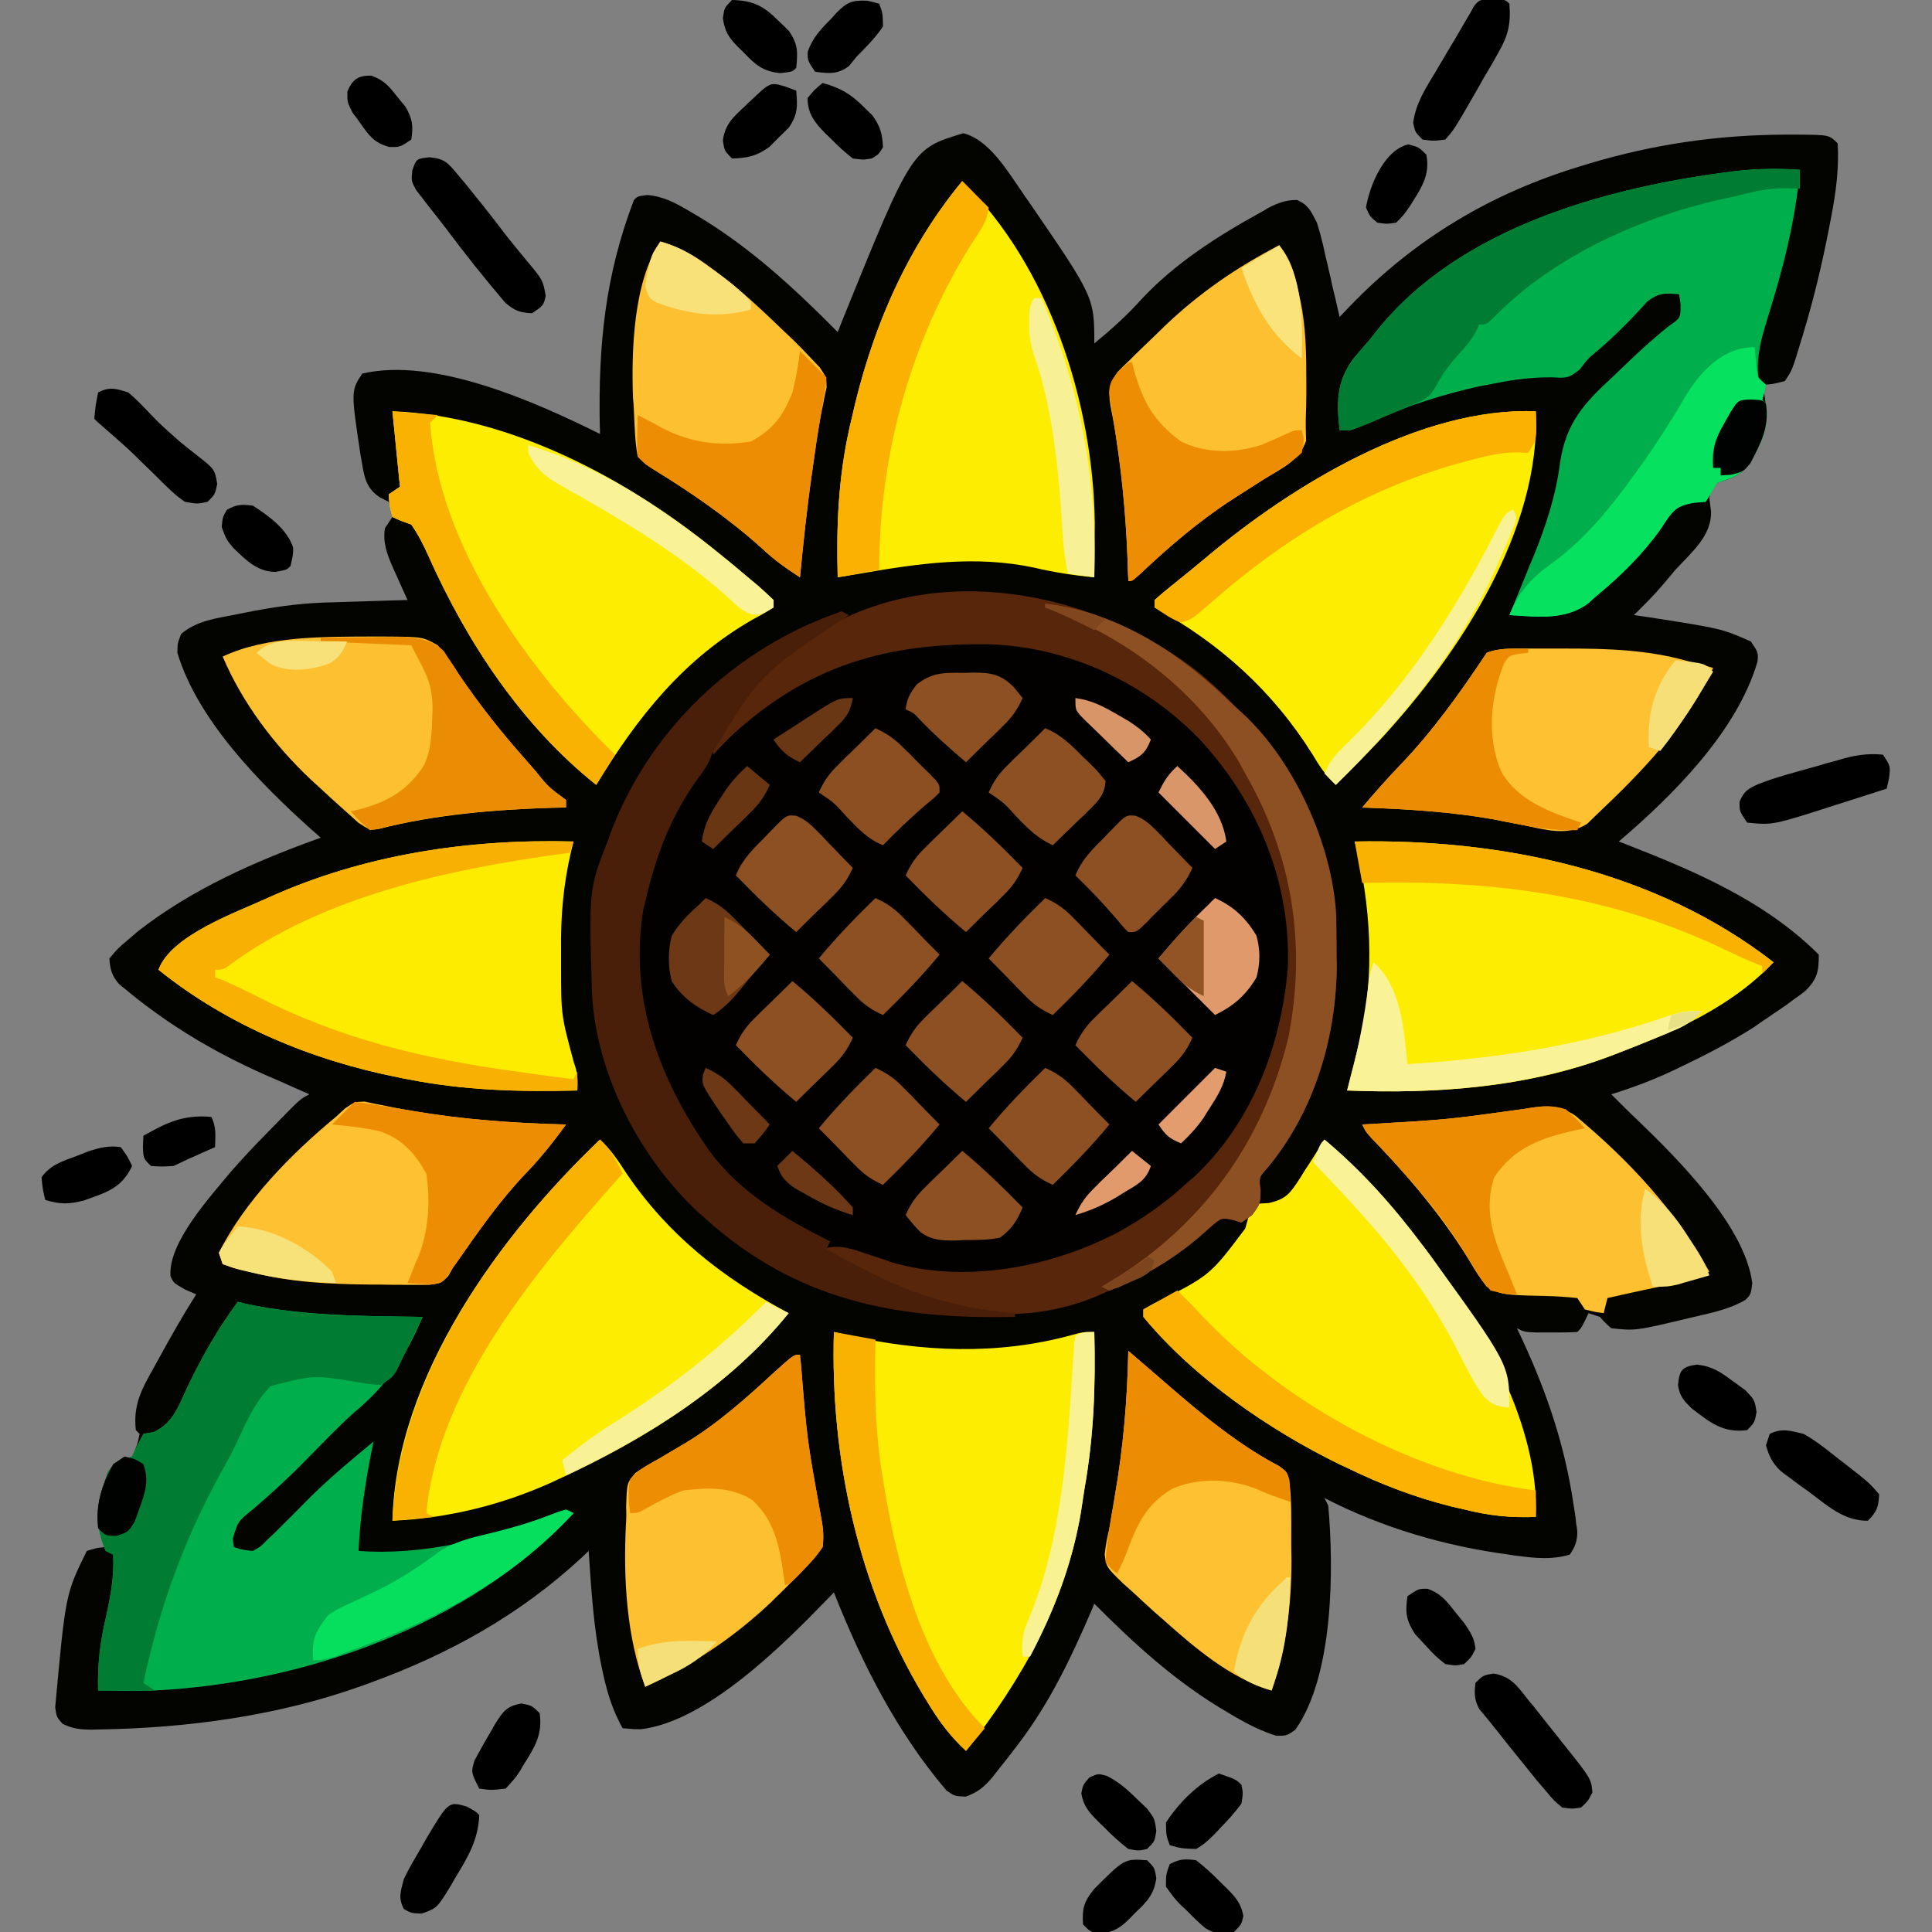 <?xml version="1.0" encoding="UTF-8"?>
<svg xmlns="http://www.w3.org/2000/svg" xmlns:xlink="http://www.w3.org/1999/xlink" width="32px" height="32px" viewBox="0 0 32 32" version="1.1">
<rect x="0" y="0" width="32" height="32" fill="#808080" stroke="none"/>
<g id="surface1">
<path style=" stroke:none;fill-rule:nonzero;fill:rgb(1.176%,1.176%,0%);fill-opacity:1;" d="M 15.957 2.207 C 16.387 2.316 16.691 2.84 16.934 3.188 C 16.98 3.258 16.98 3.258 17.031 3.328 C 18.125 4.922 18.125 4.922 18.125 5.688 C 18.402 5.461 18.664 5.227 18.906 4.957 C 19.461 4.359 20.18 3.902 20.891 3.512 C 20.949 3.48 20.949 3.48 21.004 3.445 C 21.172 3.359 21.297 3.312 21.484 3.312 C 21.676 3.398 21.715 3.5 21.812 3.688 C 21.867 3.867 21.867 3.867 21.914 4.059 C 21.938 4.164 21.938 4.164 21.961 4.27 C 21.988 4.379 21.988 4.379 22.012 4.488 C 22.039 4.598 22.039 4.598 22.062 4.711 C 22.105 4.891 22.148 5.07 22.188 5.25 C 22.242 5.195 22.293 5.137 22.348 5.082 C 23.426 3.961 24.695 3.199 26.188 2.75 C 26.234 2.734 26.281 2.723 26.328 2.707 C 27.398 2.387 28.457 2.234 29.574 2.23 C 29.645 2.23 29.719 2.23 29.789 2.23 C 30.297 2.234 30.297 2.234 30.438 2.375 C 30.461 2.793 30.41 3.176 30.332 3.586 C 30.32 3.645 30.309 3.707 30.297 3.766 C 30.184 4.352 30.047 4.93 29.875 5.5 C 29.863 5.543 29.852 5.586 29.836 5.629 C 29.684 6.133 29.684 6.133 29.562 6.312 C 29.363 6.363 29.363 6.363 29.188 6.375 C 29.199 6.418 29.207 6.461 29.219 6.504 C 29.297 6.973 29.223 7.254 28.988 7.664 C 28.824 7.879 28.688 7.918 28.438 8 C 28.336 8.102 28.336 8.102 28.312 8.25 C 28.32 8.324 28.332 8.398 28.34 8.473 C 28.352 8.879 28.008 9.156 27.75 9.438 C 27.684 9.52 27.613 9.598 27.547 9.68 C 27.395 9.859 27.23 10.023 27.062 10.188 C 27.133 10.199 27.207 10.207 27.281 10.219 C 28.512 10.41 28.512 10.41 29 10.625 C 29.125 10.812 29.125 10.812 29.109 10.961 C 28.77 12.117 27.703 13.18 26.812 13.938 C 26.848 13.953 26.887 13.965 26.922 13.98 C 28.074 14.43 29.234 14.922 30.125 15.812 C 30.125 16.086 30.102 16.211 29.906 16.41 C 29.84 16.461 29.773 16.512 29.703 16.559 C 29.668 16.586 29.629 16.613 29.594 16.641 C 29.48 16.719 29.363 16.797 29.25 16.875 C 29.188 16.918 29.121 16.961 29.059 17.008 C 28.66 17.262 28.254 17.473 27.828 17.676 C 27.754 17.711 27.754 17.711 27.68 17.746 C 27.355 17.898 27.027 18.02 26.688 18.125 C 26.84 18.277 26.988 18.426 27.145 18.574 C 27.801 19.207 28.906 20.312 29.023 21.254 C 29 21.438 29 21.438 28.91 21.531 C 28.672 21.668 28.426 21.727 28.16 21.789 C 28.105 21.801 28.051 21.816 27.992 21.828 C 27.09 22.043 27.09 22.043 26.688 22 C 26.586 21.91 26.586 21.91 26.5 21.812 C 26.438 21.793 26.375 21.77 26.312 21.75 C 26.293 21.789 26.273 21.828 26.254 21.871 C 26.188 22 26.188 22 26.125 22.062 C 25.98 22.07 25.836 22.07 25.691 22.07 C 25.613 22.07 25.531 22.07 25.453 22.07 C 25.25 22.062 25.25 22.062 25.125 22 C 25.156 22.07 25.191 22.137 25.223 22.207 C 25.629 23.09 25.914 23.934 26.059 24.895 C 26.066 24.949 26.078 25.008 26.086 25.066 C 26.094 25.117 26.102 25.172 26.105 25.227 C 26.113 25.273 26.121 25.32 26.125 25.367 C 26.125 25.527 26.09 25.617 26 25.75 C 25.711 25.836 25.434 25.809 25.137 25.77 C 25.066 25.762 25.066 25.762 24.996 25.75 C 23.938 25.609 22.891 25.305 21.938 24.812 C 21.957 24.855 21.98 24.895 22 24.938 C 22.094 25.984 22.09 27.758 21.453 28.652 C 21.312 28.75 21.312 28.75 21.141 28.75 C 20.891 28.672 20.684 28.566 20.461 28.438 C 20.418 28.414 20.375 28.387 20.328 28.359 C 19.496 27.875 18.801 27.242 18.125 26.562 C 18.102 26.617 18.102 26.617 18.078 26.676 C 17.742 27.457 17.391 28.195 16.875 28.875 C 16.848 28.914 16.816 28.953 16.785 28.992 C 16.699 29.109 16.605 29.223 16.516 29.336 C 16.488 29.371 16.461 29.406 16.434 29.441 C 16.297 29.602 16.195 29.684 15.996 29.758 C 15.812 29.75 15.812 29.75 15.676 29.656 C 14.852 28.688 14.277 27.551 13.812 26.375 C 13.773 26.418 13.734 26.457 13.691 26.5 C 12.965 27.25 11.707 28.508 10.621 28.641 C 10.5 28.641 10.5 28.641 10.312 28.625 C 10.156 28.344 10.066 28.066 9.996 27.754 C 9.98 27.684 9.98 27.684 9.965 27.609 C 9.832 26.977 9.793 26.332 9.75 25.688 C 9.715 25.723 9.68 25.754 9.645 25.789 C 8.613 26.746 7.445 27.395 6.125 27.875 C 6.082 27.891 6.039 27.906 5.996 27.922 C 4.613 28.418 3.117 28.621 1.652 28.645 C 1.609 28.645 1.566 28.648 1.52 28.648 C 1.336 28.648 1.199 28.633 1.035 28.551 C 0.938 28.438 0.938 28.438 0.914 28.281 C 1.086 26.402 1.086 26.402 1.438 25.688 C 1.602 25.637 1.602 25.637 1.75 25.625 C 1.73 25.582 1.707 25.539 1.688 25.496 C 1.547 25.086 1.645 24.773 1.789 24.383 C 1.898 24.211 2 24.195 2.188 24.125 C 2.273 23.938 2.273 23.938 2.312 23.75 C 2.293 23.73 2.27 23.707 2.25 23.688 C 2.203 23.277 2.34 23.02 2.539 22.668 C 2.582 22.59 2.582 22.59 2.625 22.512 C 2.824 22.148 3.027 21.789 3.25 21.438 C 3.188 21.41 3.129 21.387 3.066 21.359 C 2.875 21.25 2.875 21.25 2.824 21.137 C 2.781 20.582 3.484 19.82 3.832 19.398 C 4.027 19.176 4.23 18.961 4.438 18.75 C 4.492 18.695 4.547 18.637 4.602 18.582 C 4.977 18.199 4.977 18.199 5.125 18.125 C 5.02 18.078 5.02 18.078 4.91 18.031 C 4.832 17.996 4.832 17.996 4.754 17.961 C 4.652 17.914 4.551 17.871 4.449 17.828 C 3.906 17.59 3.398 17.324 2.902 16.996 C 2.855 16.965 2.812 16.938 2.766 16.906 C 2.535 16.746 2.312 16.582 2.098 16.402 C 2.055 16.367 2.016 16.336 1.973 16.301 C 1.852 16.16 1.824 16.062 1.812 15.875 C 1.945 15.715 1.945 15.715 2.125 15.562 C 2.199 15.5 2.199 15.5 2.273 15.434 C 3.18 14.723 4.234 14.262 5.312 13.875 C 5.262 13.828 5.211 13.785 5.156 13.738 C 4.312 12.98 3.273 11.93 2.938 10.812 C 2.941 10.652 2.941 10.652 3 10.5 C 3.258 10.281 3.578 10.242 3.898 10.18 C 3.949 10.168 4 10.16 4.055 10.148 C 4.496 10.059 4.926 9.996 5.375 9.98 C 5.457 9.977 5.539 9.977 5.621 9.973 C 5.703 9.969 5.789 9.969 5.871 9.965 C 5.957 9.961 6.043 9.961 6.129 9.957 C 6.336 9.949 6.543 9.945 6.75 9.938 C 6.723 9.879 6.695 9.82 6.668 9.758 C 6.633 9.68 6.598 9.598 6.562 9.52 C 6.543 9.48 6.527 9.441 6.508 9.402 C 6.41 9.176 6.34 8.996 6.375 8.75 C 6.438 8.656 6.438 8.656 6.5 8.562 C 6.504 8.434 6.504 8.434 6.438 8.312 C 6.387 8.285 6.336 8.262 6.285 8.234 C 6.027 8.059 6.031 7.84 5.973 7.547 C 5.812 6.473 5.812 6.473 6 6.188 C 7.199 5.906 8.883 6.664 9.938 7.188 C 9.938 7.121 9.938 7.121 9.934 7.055 C 9.91 5.715 10.02 4.57 10.5 3.312 C 10.562 3.25 10.562 3.25 10.723 3.23 C 10.992 3.254 11.184 3.359 11.41 3.492 C 11.453 3.516 11.496 3.543 11.543 3.57 C 12.418 4.09 13.16 4.777 13.875 5.5 C 13.918 5.391 13.918 5.391 13.965 5.273 C 15.105 2.461 15.105 2.461 15.957 2.207 Z M 15.957 2.207 "/>
<path style=" stroke:none;fill-rule:nonzero;fill:rgb(1.176%,0.392%,0%);fill-opacity:1;" d="M 13.938 10.125 C 14 10.156 14 10.156 14.062 10.188 C 13.984 10.238 13.984 10.238 13.906 10.289 C 13.059 10.859 12.285 11.512 11.812 12.438 C 11.844 12.402 11.875 12.371 11.906 12.336 C 12.867 11.324 14.129 10.656 15.531 10.605 C 16.16 10.598 16.762 10.602 17.375 10.75 C 17.426 10.762 17.473 10.773 17.527 10.785 C 18.758 11.078 19.855 11.98 20.543 13.02 C 21.297 14.266 21.574 15.539 21.234 16.969 C 20.98 17.973 20.539 18.762 19.812 19.5 C 19.766 19.547 19.719 19.598 19.668 19.648 C 19.074 20.215 18.336 20.605 17.562 20.875 C 17.504 20.895 17.449 20.914 17.391 20.938 C 16.363 21.23 15.227 21.133 14.223 20.82 C 14.008 20.742 14.008 20.742 13.812 20.75 C 14.422 21.094 15.004 21.395 15.688 21.562 C 15.738 21.574 15.789 21.59 15.844 21.602 C 16.164 21.68 16.484 21.719 16.812 21.75 C 16.812 21.77 16.812 21.793 16.812 21.812 C 14.836 21.855 13.195 21.543 11.688 20.188 C 11.645 20.148 11.602 20.109 11.555 20.07 C 10.586 19.164 9.867 17.773 9.805 16.441 C 9.754 14.727 9.754 14.727 10.062 13.938 C 10.078 13.898 10.094 13.859 10.105 13.816 C 10.684 12.273 11.863 11.047 13.352 10.359 C 13.547 10.273 13.738 10.195 13.938 10.125 Z M 13.938 10.125 "/>
<path style=" stroke:none;fill-rule:nonzero;fill:rgb(0%,68.235%,29.804%);fill-opacity:1;" d="M 29.812 2.812 C 29.738 3.668 29.527 4.473 29.27 5.289 C 29.172 5.617 29.086 5.906 29.125 6.25 C 29.168 6.293 29.207 6.332 29.25 6.375 C 29.223 6.504 29.223 6.504 29.188 6.625 C 29.207 6.645 29.23 6.668 29.25 6.688 C 29.309 7.07 29.176 7.332 28.988 7.664 C 28.824 7.879 28.688 7.914 28.438 8 C 28.406 8.055 28.375 8.109 28.344 8.164 C 28.312 8.215 28.281 8.262 28.25 8.312 C 28.184 8.316 28.113 8.324 28.043 8.328 C 27.793 8.379 27.73 8.43 27.59 8.633 C 27.566 8.672 27.543 8.707 27.52 8.742 C 27.207 9.184 26.852 9.531 26.438 9.875 C 26.395 9.91 26.355 9.949 26.312 9.988 C 25.93 10.281 25.457 10.215 25 10.188 C 25.02 10.145 25.035 10.102 25.055 10.055 C 25.137 9.855 25.219 9.652 25.301 9.453 C 25.328 9.387 25.355 9.316 25.387 9.246 C 25.598 8.73 25.77 8.215 25.84 7.66 C 25.938 7.004 26.238 6.676 26.707 6.246 C 26.773 6.184 26.836 6.121 26.902 6.059 C 27.141 5.828 27.383 5.605 27.645 5.398 C 27.836 5.266 27.836 5.266 27.836 5.043 C 27.824 4.961 27.824 4.961 27.812 4.875 C 27.578 4.852 27.473 4.848 27.281 4.996 C 27.234 5.051 27.184 5.105 27.133 5.16 C 26.906 5.402 26.676 5.629 26.422 5.84 C 26.297 5.945 26.297 5.945 26.164 6.121 C 25.977 6.27 25.941 6.262 25.715 6.25 C 25.383 6.246 25.078 6.285 24.75 6.352 C 24.695 6.363 24.637 6.375 24.578 6.383 C 23.809 6.543 23.086 6.801 22.375 7.125 C 22.312 7.125 22.25 7.125 22.188 7.125 C 22.137 6.668 22.133 6.332 22.41 5.949 C 22.5 5.84 22.594 5.73 22.688 5.625 C 22.738 5.562 22.738 5.562 22.789 5.496 C 24.172 3.75 26.656 3.09 28.758 2.832 C 29.109 2.793 29.457 2.789 29.812 2.812 Z M 29.812 2.812 "/>
<path style=" stroke:none;fill-rule:nonzero;fill:rgb(0%,68.235%,29.804%);fill-opacity:1;" d="M 3.938 21.562 C 3.992 21.574 4.043 21.59 4.102 21.602 C 5.055 21.801 6.027 21.797 7 21.812 C 6.719 22.473 6.422 22.934 5.863 23.398 C 5.586 23.645 5.332 23.918 5.07 24.18 C 4.789 24.469 4.496 24.738 4.188 25 C 3.941 25.199 3.941 25.199 3.855 25.488 C 3.863 25.555 3.863 25.555 3.875 25.625 C 4.02 25.672 4.02 25.672 4.188 25.688 C 4.312 25.621 4.312 25.621 4.418 25.512 C 4.461 25.473 4.504 25.43 4.547 25.391 C 4.754 25.188 4.957 24.98 5.16 24.777 C 5.484 24.457 5.836 24.168 6.188 23.875 C 6.176 23.938 6.16 24 6.148 24.066 C 6.043 24.605 5.965 25.137 5.938 25.688 C 7.008 25.766 8.066 25.5 9.059 25.113 C 9.164 25.07 9.27 25.035 9.375 25 C 9.418 25.02 9.457 25.043 9.5 25.062 C 7.785 26.918 5.051 27.875 2.562 28 C 2.25 28.008 1.938 28.004 1.625 28 C 1.613 27.582 1.656 27.211 1.75 26.805 C 1.832 26.445 1.891 26.117 1.875 25.75 C 1.832 25.73 1.793 25.707 1.75 25.688 C 1.547 25.215 1.617 24.852 1.789 24.383 C 1.898 24.211 2 24.191 2.188 24.125 C 2.219 24.062 2.246 24 2.277 23.938 C 2.309 23.875 2.344 23.812 2.375 23.75 C 2.461 23.734 2.461 23.734 2.547 23.719 C 2.879 23.566 2.969 23.258 3.121 22.938 C 3.359 22.449 3.613 22 3.938 21.562 Z M 3.938 21.562 "/>
<path style=" stroke:none;fill-rule:nonzero;fill:rgb(99.216%,92.941%,0%);fill-opacity:1;" d="M 13.812 22.062 C 13.926 22.09 13.926 22.09 14.039 22.117 C 15.262 22.391 16.516 22.449 17.734 22.117 C 17.938 22.062 17.938 22.062 18.125 22.062 C 18.148 22.949 18.117 23.797 17.961 24.668 C 17.941 24.797 17.922 24.926 17.902 25.055 C 17.652 26.547 16.922 27.832 16 29 C 15.746 28.766 15.562 28.52 15.383 28.227 C 15.355 28.184 15.328 28.137 15.301 28.094 C 14.215 26.297 13.75 24.148 13.812 22.062 Z M 13.812 22.062 "/>
<path style=" stroke:none;fill-rule:nonzero;fill:rgb(99.216%,92.549%,0%);fill-opacity:1;" d="M 21.938 18.875 C 22.559 19.406 23.07 19.973 23.562 20.625 C 23.602 20.676 23.641 20.73 23.68 20.781 C 24.543 21.969 25.5 23.609 25.438 25.125 C 25.02 25.141 24.656 25.105 24.25 25 C 24.18 24.984 24.113 24.969 24.043 24.953 C 23.434 24.801 22.875 24.586 22.312 24.312 C 22.254 24.285 22.254 24.285 22.195 24.258 C 21.02 23.684 19.777 22.828 18.938 21.812 C 18.938 21.77 18.938 21.73 18.938 21.688 C 19.02 21.641 19.02 21.641 19.105 21.594 C 20.039 21.129 20.039 21.129 20.625 20.348 C 20.645 20.273 20.668 20.199 20.688 20.125 C 20.73 20.062 20.77 20 20.812 19.938 C 20.879 19.934 20.945 19.93 21.016 19.926 C 21.312 19.859 21.371 19.758 21.531 19.516 C 21.578 19.441 21.578 19.441 21.621 19.371 C 21.652 19.324 21.684 19.277 21.715 19.227 C 21.789 19.109 21.863 18.992 21.938 18.875 Z M 21.938 18.875 "/>
<path style=" stroke:none;fill-rule:nonzero;fill:rgb(99.216%,92.941%,0%);fill-opacity:1;" d="M 9.938 18.875 C 10.117 19.039 10.242 19.23 10.375 19.434 C 11.078 20.469 11.965 21.16 13.062 21.75 C 12.074 22.973 10.664 23.852 9.25 24.5 C 9.211 24.52 9.172 24.535 9.133 24.555 C 8.301 24.93 7.41 25.148 6.5 25.188 C 6.559 22.801 8.277 20.461 9.938 18.875 Z M 9.938 18.875 "/>
<path style=" stroke:none;fill-rule:nonzero;fill:rgb(99.216%,92.941%,0%);fill-opacity:1;" d="M 22.438 13.938 C 24.867 13.891 27.414 14.414 29.375 15.938 C 28.672 16.68 27.754 17.078 26.812 17.438 C 26.75 17.461 26.75 17.461 26.684 17.488 C 25.297 18.016 23.785 18.121 22.312 18.062 C 22.328 17.992 22.348 17.926 22.363 17.855 C 22.387 17.766 22.41 17.672 22.434 17.582 C 22.449 17.516 22.449 17.516 22.469 17.445 C 22.48 17.402 22.492 17.355 22.5 17.312 C 22.512 17.273 22.523 17.23 22.531 17.191 C 22.773 16.164 22.707 14.953 22.438 13.938 Z M 22.438 13.938 "/>
<path style=" stroke:none;fill-rule:nonzero;fill:rgb(99.216%,92.549%,0%);fill-opacity:1;" d="M 9.5 13.938 C 9.48 14.016 9.48 14.016 9.461 14.094 C 9.328 14.66 9.285 15.18 9.293 15.758 C 9.293 15.875 9.293 15.875 9.293 15.996 C 9.293 16.812 9.293 16.812 9.504 17.594 C 9.566 17.762 9.574 17.887 9.562 18.062 C 8.605 18.086 7.691 18.062 6.75 17.875 C 6.703 17.867 6.66 17.859 6.613 17.848 C 5.176 17.566 3.77 16.984 2.625 16.062 C 2.836 15.488 3.906 15.117 4.438 14.871 C 6.02 14.152 7.773 13.891 9.5 13.938 Z M 9.5 13.938 "/>
<path style=" stroke:none;fill-rule:nonzero;fill:rgb(99.216%,92.941%,0%);fill-opacity:1;" d="M 6.5 6.812 C 8.469 6.887 10.445 7.957 11.938 9.188 C 11.977 9.219 12.016 9.254 12.059 9.285 C 12.18 9.387 12.305 9.492 12.426 9.594 C 12.484 9.641 12.484 9.641 12.543 9.691 C 12.637 9.77 12.723 9.855 12.812 9.938 C 12.812 9.98 12.812 10.02 12.812 10.062 C 12.703 10.129 12.594 10.195 12.48 10.254 C 11.32 10.914 10.559 11.879 9.875 13 C 8.641 12.016 7.73 10.633 7.094 9.203 C 7.012 9.02 6.926 8.852 6.812 8.688 C 6.758 8.668 6.703 8.648 6.648 8.629 C 6.574 8.598 6.574 8.598 6.5 8.562 C 6.449 8.367 6.449 8.367 6.438 8.188 C 6.5 8.145 6.562 8.105 6.625 8.062 C 6.621 8.004 6.621 8.004 6.613 7.949 C 6.574 7.57 6.539 7.191 6.5 6.812 Z M 6.5 6.812 "/>
<path style=" stroke:none;fill-rule:nonzero;fill:rgb(99.216%,92.941%,0%);fill-opacity:1;" d="M 25.438 6.812 C 25.52 8.785 24.168 10.828 22.887 12.223 C 22.637 12.488 22.383 12.746 22.125 13 C 21.961 12.852 21.855 12.691 21.742 12.5 C 21.078 11.441 20.211 10.664 19.125 10.062 C 19.125 10.02 19.125 9.98 19.125 9.938 C 19.223 9.848 19.324 9.766 19.426 9.684 C 19.703 9.461 19.703 9.461 19.977 9.234 C 21.391 8.043 23.52 6.738 25.438 6.812 Z M 25.438 6.812 "/>
<path style=" stroke:none;fill-rule:nonzero;fill:rgb(99.216%,92.941%,0%);fill-opacity:1;" d="M 15.938 3 C 17.379 4.406 18.105 6.672 18.133 8.652 C 18.133 8.957 18.129 9.258 18.125 9.562 C 17.785 9.531 17.461 9.48 17.129 9.402 C 16.16 9.195 15.215 9.332 14.25 9.5 C 14.125 9.52 14 9.543 13.875 9.562 C 13.852 8.727 13.883 7.941 14.062 7.125 C 14.078 7.047 14.078 7.047 14.098 6.969 C 14.414 5.523 14.988 4.148 15.938 3 Z M 15.938 3 "/>
<path style=" stroke:none;fill-rule:nonzero;fill:rgb(34.118%,14.902%,4.314%);fill-opacity:1;" d="M 19.875 11.152 C 20.516 11.699 21.02 12.266 21.438 13 C 21.473 13.062 21.508 13.125 21.547 13.188 C 21.977 13.988 22.137 14.852 22.137 15.754 C 22.137 15.82 22.137 15.887 22.141 15.957 C 22.141 17.164 21.773 18.414 20.984 19.355 C 20.852 19.5 20.852 19.5 20.879 19.719 C 20.875 19.938 20.875 19.938 20.738 20.125 C 20.68 20.168 20.621 20.207 20.562 20.25 C 20.516 20.234 20.469 20.223 20.422 20.207 C 20.234 20.168 20.234 20.168 20.062 20.312 C 19.992 20.375 19.926 20.434 19.855 20.496 C 19.398 20.879 18.914 21.133 18.375 21.375 C 18.301 21.41 18.227 21.441 18.148 21.477 C 17.133 21.891 16.039 21.844 15.031 21.438 C 14.539 21.223 14.062 20.996 13.625 20.688 C 13.902 20.602 14.105 20.684 14.371 20.773 C 14.457 20.801 14.547 20.832 14.633 20.859 C 14.672 20.875 14.711 20.887 14.75 20.902 C 15.977 21.266 17.391 20.996 18.504 20.418 C 18.91 20.195 19.281 19.941 19.625 19.625 C 19.672 19.582 19.719 19.543 19.77 19.5 C 20.738 18.598 21.227 17.312 21.332 16.008 C 21.375 14.586 20.828 13.289 19.875 12.25 C 18.961 11.305 17.703 10.715 16.391 10.672 C 14.684 10.645 13.371 11.023 12.102 12.199 C 12.004 12.297 11.906 12.398 11.812 12.5 C 11.812 11.977 12.465 11.418 12.812 11.062 C 14.738 9.164 17.859 9.566 19.875 11.152 Z M 19.875 11.152 "/>
<path style=" stroke:none;fill-rule:nonzero;fill:rgb(99.216%,75.294%,19.216%);fill-opacity:1;" d="M 26.094 18.48 C 26.992 19.23 27.742 20.035 28.312 21.062 C 28.098 21.188 27.887 21.23 27.645 21.281 C 27.566 21.297 27.492 21.312 27.41 21.328 C 27.336 21.344 27.262 21.359 27.188 21.375 C 27.074 21.398 26.965 21.426 26.852 21.449 C 26.777 21.465 26.703 21.484 26.625 21.5 C 26.605 21.582 26.582 21.664 26.562 21.75 C 26.414 21.73 26.414 21.73 26.25 21.688 C 26.207 21.625 26.168 21.562 26.125 21.5 C 25.938 21.48 25.766 21.469 25.578 21.465 C 24.895 21.449 24.895 21.449 24.625 21.312 C 24.523 21.18 24.445 21.066 24.363 20.922 C 23.938 20.219 23.426 19.602 22.863 19.004 C 22.629 18.762 22.629 18.762 22.562 18.625 C 22.609 18.621 22.66 18.621 22.711 18.617 C 23.98 18.543 23.98 18.543 25.246 18.367 C 25.586 18.309 25.801 18.285 26.094 18.48 Z M 26.094 18.48 "/>
<path style=" stroke:none;fill-rule:nonzero;fill:rgb(98.824%,75.294%,19.216%);fill-opacity:1;" d="M 10.938 4 C 11.238 4.086 11.473 4.215 11.723 4.398 C 11.762 4.426 11.797 4.453 11.836 4.48 C 12.254 4.789 12.629 5.141 13 5.5 C 13.047 5.543 13.094 5.59 13.141 5.633 C 13.242 5.734 13.34 5.832 13.438 5.938 C 13.484 5.984 13.527 6.035 13.578 6.086 C 13.688 6.25 13.688 6.25 13.691 6.414 C 13.68 6.473 13.664 6.531 13.652 6.594 C 13.641 6.664 13.625 6.738 13.609 6.809 C 13.598 6.871 13.598 6.871 13.586 6.93 C 13.539 7.184 13.504 7.441 13.469 7.695 C 13.461 7.75 13.453 7.805 13.445 7.863 C 13.363 8.43 13.305 8.996 13.25 9.562 C 13.027 9.418 12.82 9.273 12.629 9.09 C 12.074 8.59 11.453 8.16 10.816 7.77 C 10.688 7.688 10.688 7.688 10.562 7.562 C 10.516 7.316 10.512 7.062 10.5 6.812 C 10.496 6.734 10.492 6.66 10.484 6.582 C 10.457 5.793 10.492 4.668 10.938 4 Z M 10.938 4 "/>
<path style=" stroke:none;fill-rule:nonzero;fill:rgb(98.824%,75.294%,19.216%);fill-opacity:1;" d="M 21.188 4.062 C 21.379 4.301 21.441 4.52 21.5 4.812 C 21.512 4.859 21.523 4.91 21.535 4.961 C 21.633 5.414 21.637 5.867 21.637 6.332 C 21.637 6.398 21.637 6.461 21.637 6.527 C 21.637 6.652 21.633 6.777 21.629 6.898 C 21.625 7.031 21.629 7.168 21.633 7.301 C 21.52 7.629 21.242 7.75 20.953 7.926 C 20.832 8.004 20.711 8.078 20.59 8.156 C 20.531 8.195 20.473 8.23 20.414 8.27 C 19.859 8.629 19.359 9.059 18.879 9.512 C 18.75 9.625 18.75 9.625 18.688 9.625 C 18.688 9.574 18.688 9.574 18.684 9.52 C 18.664 8.746 18.602 7.996 18.484 7.23 C 18.473 7.156 18.473 7.156 18.461 7.082 C 18.445 6.984 18.426 6.887 18.406 6.789 C 18.355 6.508 18.352 6.414 18.508 6.164 C 18.57 6.098 18.637 6.035 18.703 5.973 C 18.738 5.938 18.773 5.902 18.809 5.867 C 18.91 5.766 19.02 5.664 19.125 5.562 C 19.184 5.508 19.238 5.449 19.301 5.391 C 19.863 4.855 20.496 4.418 21.188 4.062 Z M 21.188 4.062 "/>
<path style=" stroke:none;fill-rule:nonzero;fill:rgb(99.216%,75.294%,19.216%);fill-opacity:1;" d="M 13.25 22.438 C 13.254 22.488 13.258 22.543 13.266 22.594 C 13.367 23.844 13.367 23.844 13.59 25.074 C 13.629 25.27 13.652 25.426 13.625 25.625 C 13.527 25.762 13.441 25.867 13.324 25.984 C 13.293 26.016 13.262 26.051 13.23 26.082 C 13.133 26.18 13.035 26.277 12.938 26.375 C 12.852 26.457 12.852 26.457 12.766 26.543 C 12.145 27.129 11.465 27.582 10.688 27.938 C 10.375 27.109 10.324 26.137 10.367 25.258 C 10.375 25.16 10.375 25.062 10.371 24.965 C 10.383 24.562 10.383 24.562 10.527 24.395 C 10.656 24.305 10.785 24.23 10.922 24.156 C 11.02 24.098 11.117 24.039 11.215 23.984 C 11.262 23.953 11.312 23.926 11.359 23.898 C 11.887 23.578 12.355 23.16 12.805 22.746 C 13.145 22.438 13.145 22.438 13.25 22.438 Z M 13.25 22.438 "/>
<path style=" stroke:none;fill-rule:nonzero;fill:rgb(99.608%,75.686%,19.216%);fill-opacity:1;" d="M 25.258 10.742 C 25.332 10.742 25.406 10.742 25.484 10.742 C 25.598 10.742 25.598 10.742 25.719 10.742 C 25.793 10.742 25.871 10.742 25.949 10.742 C 26.621 10.742 27.273 10.762 27.922 10.941 C 27.965 10.953 28.012 10.965 28.055 10.977 C 28.164 11.004 28.27 11.035 28.375 11.062 C 27.941 12.016 27.191 12.789 26.438 13.5 C 26.391 13.547 26.34 13.594 26.289 13.645 C 25.957 13.859 25.582 13.738 25.215 13.664 C 25.125 13.648 25.035 13.629 24.949 13.613 C 24.902 13.605 24.859 13.594 24.816 13.586 C 24.066 13.445 23.32 13.402 22.562 13.375 C 22.766 13.133 22.977 12.895 23.195 12.668 C 23.738 12.102 24.191 11.465 24.625 10.812 C 24.828 10.734 25.039 10.742 25.258 10.742 Z M 25.258 10.742 "/>
<path style=" stroke:none;fill-rule:nonzero;fill:rgb(99.216%,75.294%,19.216%);fill-opacity:1;" d="M 6.152 10.543 C 6.219 10.543 6.285 10.543 6.352 10.543 C 7 10.547 7 10.547 7.25 10.688 C 7.387 10.84 7.496 11.004 7.605 11.176 C 7.938 11.668 8.293 12.117 8.688 12.562 C 8.742 12.625 8.797 12.688 8.852 12.75 C 9.082 13.035 9.082 13.035 9.375 13.25 C 9.375 13.293 9.375 13.332 9.375 13.375 C 9.301 13.375 9.223 13.379 9.145 13.379 C 8.188 13.41 7.203 13.492 6.273 13.73 C 6.125 13.75 6.125 13.75 5.938 13.629 C 5.871 13.57 5.805 13.508 5.738 13.449 C 5.703 13.418 5.668 13.387 5.629 13.352 C 5.523 13.258 5.418 13.16 5.312 13.062 C 5.23 12.988 5.23 12.988 5.145 12.91 C 4.539 12.336 4.016 11.645 3.688 10.875 C 4.418 10.531 5.363 10.547 6.152 10.543 Z M 6.152 10.543 "/>
<path style=" stroke:none;fill-rule:nonzero;fill:rgb(99.216%,75.686%,19.216%);fill-opacity:1;" d="M 6.039 18.246 C 6.102 18.258 6.16 18.273 6.223 18.285 C 6.293 18.297 6.367 18.312 6.441 18.328 C 6.48 18.336 6.52 18.344 6.559 18.352 C 7.496 18.531 8.422 18.602 9.375 18.625 C 9.16 18.922 8.938 19.199 8.684 19.461 C 8.27 19.898 7.93 20.387 7.586 20.879 C 7.543 20.941 7.543 20.941 7.5 21 C 7.477 21.047 7.449 21.09 7.422 21.137 C 7.312 21.25 7.312 21.25 7.113 21.281 C 7.031 21.281 6.949 21.281 6.867 21.281 C 6.824 21.281 6.777 21.281 6.734 21.281 C 6.59 21.281 6.449 21.281 6.305 21.277 C 6.23 21.277 6.23 21.277 6.16 21.277 C 5.465 21.27 4.797 21.242 4.125 21.062 C 4.047 21.043 3.965 21.023 3.883 21.004 C 3.82 20.984 3.754 20.961 3.688 20.938 C 3.656 20.844 3.656 20.844 3.625 20.75 C 4.055 19.891 4.828 19.105 5.562 18.5 C 5.637 18.43 5.637 18.43 5.715 18.359 C 5.875 18.25 5.875 18.25 6.039 18.246 Z M 6.039 18.246 "/>
<path style=" stroke:none;fill-rule:nonzero;fill:rgb(99.608%,75.686%,19.216%);fill-opacity:1;" d="M 18.688 22.375 C 18.895 22.551 19.102 22.73 19.309 22.91 C 19.887 23.41 20.504 23.93 21.184 24.281 C 21.312 24.375 21.312 24.375 21.352 24.512 C 21.395 24.828 21.387 25.148 21.387 25.469 C 21.387 25.59 21.387 25.715 21.391 25.84 C 21.391 26.59 21.305 27.289 21.062 28 C 20.371 27.797 19.781 27.285 19.25 26.812 C 19.211 26.777 19.168 26.742 19.129 26.707 C 18.996 26.586 18.863 26.465 18.734 26.344 C 18.691 26.305 18.648 26.27 18.605 26.23 C 18.324 25.957 18.324 25.957 18.297 25.746 C 18.312 25.598 18.34 25.457 18.375 25.312 C 18.395 25.195 18.414 25.082 18.434 24.965 C 18.445 24.902 18.457 24.84 18.465 24.777 C 18.605 23.977 18.672 23.188 18.688 22.375 Z M 18.688 22.375 "/>
<path style=" stroke:none;fill-rule:nonzero;fill:rgb(29.02%,12.157%,3.922%);fill-opacity:1;" d="M 13.938 10.125 C 14 10.156 14 10.156 14.062 10.188 C 13.984 10.238 13.984 10.238 13.906 10.289 C 12.578 11.18 12.578 11.18 11.789 12.492 C 11.738 12.66 11.656 12.766 11.551 12.906 C 11.098 13.543 10.859 14.184 10.688 14.938 C 10.668 15.012 10.668 15.012 10.652 15.086 C 10.418 16.543 10.922 17.887 11.75 19.062 C 12.258 19.758 12.996 20.184 13.75 20.562 C 13.73 20.605 13.707 20.645 13.688 20.688 C 14.34 21.051 14.961 21.387 15.688 21.562 C 15.766 21.582 15.766 21.582 15.844 21.602 C 16.164 21.68 16.484 21.719 16.812 21.75 C 16.812 21.77 16.812 21.793 16.812 21.812 C 14.836 21.855 13.195 21.543 11.688 20.188 C 11.645 20.148 11.602 20.109 11.555 20.07 C 10.586 19.164 9.867 17.773 9.805 16.441 C 9.754 14.727 9.754 14.727 10.062 13.938 C 10.078 13.898 10.094 13.859 10.105 13.816 C 10.684 12.273 11.863 11.047 13.352 10.359 C 13.547 10.273 13.738 10.195 13.938 10.125 Z M 13.938 10.125 "/>
<path style=" stroke:none;fill-rule:nonzero;fill:rgb(0%,49.02%,19.608%);fill-opacity:1;" d="M 3.938 21.562 C 3.992 21.574 4.043 21.59 4.102 21.602 C 5.055 21.801 6.027 21.797 7 21.812 C 6.922 21.977 6.84 22.141 6.762 22.305 C 6.738 22.352 6.719 22.398 6.695 22.445 C 6.672 22.492 6.648 22.535 6.629 22.582 C 6.598 22.645 6.598 22.645 6.566 22.707 C 6.5 22.812 6.5 22.812 6.312 22.938 C 6.148 22.93 6.148 22.93 5.953 22.898 C 5.199 22.773 5.199 22.773 4.484 22.957 C 4.238 23.207 4.098 23.512 3.953 23.824 C 3.871 24.008 3.777 24.18 3.68 24.355 C 3.051 25.492 2.645 26.605 2.375 27.875 C 2.438 27.918 2.5 27.957 2.562 28 C 2.254 28 1.945 28 1.625 28 C 1.613 27.582 1.656 27.211 1.75 26.805 C 1.832 26.445 1.891 26.117 1.875 25.75 C 1.832 25.73 1.793 25.707 1.75 25.688 C 1.547 25.215 1.617 24.852 1.789 24.383 C 1.898 24.211 2 24.191 2.188 24.125 C 2.219 24.062 2.246 24 2.277 23.938 C 2.309 23.875 2.344 23.812 2.375 23.75 C 2.461 23.734 2.461 23.734 2.547 23.719 C 2.879 23.566 2.969 23.258 3.121 22.938 C 3.359 22.449 3.613 22 3.938 21.562 Z M 3.938 21.562 "/>
<path style=" stroke:none;fill-rule:nonzero;fill:rgb(0%,49.02%,19.608%);fill-opacity:1;" d="M 29.812 2.812 C 29.812 2.914 29.812 3.02 29.812 3.125 C 29.742 3.121 29.672 3.121 29.598 3.117 C 29.359 3.117 29.148 3.148 28.918 3.207 C 28.793 3.238 28.664 3.27 28.539 3.293 C 27.188 3.594 25.746 4.238 24.766 5.234 C 24.625 5.375 24.625 5.375 24.5 5.375 C 24.484 5.41 24.469 5.449 24.449 5.484 C 24.371 5.633 24.281 5.738 24.164 5.863 C 24.02 6.023 23.902 6.176 23.801 6.367 C 23.68 6.574 23.645 6.598 23.438 6.688 C 23.398 6.707 23.355 6.723 23.316 6.742 C 23.176 6.801 23.039 6.855 22.902 6.914 C 22.832 6.945 22.832 6.945 22.758 6.977 C 22.711 6.996 22.664 7.016 22.617 7.035 C 22.555 7.059 22.555 7.059 22.488 7.086 C 22.375 7.125 22.375 7.125 22.188 7.125 C 22.137 6.668 22.133 6.332 22.41 5.949 C 22.5 5.84 22.594 5.73 22.688 5.625 C 22.738 5.562 22.738 5.562 22.789 5.496 C 24.172 3.75 26.656 3.09 28.758 2.832 C 29.109 2.793 29.457 2.789 29.812 2.812 Z M 29.812 2.812 "/>
<path style=" stroke:none;fill-rule:nonzero;fill:rgb(55.294%,31.373%,13.333%);fill-opacity:1;" d="M 17.312 10 C 18.543 10.141 19.578 10.84 20.438 11.688 C 20.477 11.723 20.52 11.762 20.562 11.797 C 21.438 12.594 22.07 13.988 22.133 15.168 C 22.137 15.363 22.137 15.559 22.137 15.754 C 22.137 15.82 22.137 15.887 22.141 15.957 C 22.141 17.164 21.773 18.414 20.984 19.355 C 20.852 19.5 20.852 19.5 20.879 19.719 C 20.875 19.938 20.875 19.938 20.738 20.125 C 20.652 20.188 20.652 20.188 20.562 20.25 C 20.516 20.234 20.469 20.223 20.422 20.207 C 20.234 20.168 20.234 20.168 20.062 20.312 C 19.992 20.375 19.926 20.434 19.855 20.496 C 19.531 20.77 19.207 20.984 18.828 21.172 C 18.762 21.203 18.762 21.203 18.695 21.238 C 18.594 21.289 18.484 21.332 18.375 21.375 C 18.332 21.355 18.293 21.332 18.25 21.312 C 18.289 21.289 18.332 21.266 18.371 21.242 C 19.91 20.305 20.91 18.938 21.34 17.184 C 21.641 15.637 21.406 14.172 20.625 12.812 C 20.59 12.75 20.559 12.691 20.523 12.625 C 19.809 11.422 18.621 10.527 17.312 10.062 C 17.312 10.043 17.312 10.02 17.312 10 Z M 17.312 10 "/>
<path style=" stroke:none;fill-rule:nonzero;fill:rgb(97.255%,69.02%,0.784%);fill-opacity:1;" d="M 9.5 13.938 C 9.48 14 9.457 14.062 9.438 14.125 C 9.395 14.129 9.352 14.137 9.309 14.141 C 7.438 14.398 5.336 14.844 3.781 16 C 3.688 16.062 3.688 16.062 3.562 16.062 C 3.562 16.105 3.562 16.145 3.562 16.188 C 3.625 16.211 3.625 16.211 3.691 16.234 C 3.867 16.309 4.039 16.395 4.211 16.48 C 5.617 17.207 7 17.535 8.562 17.75 C 8.617 17.758 8.672 17.766 8.727 17.773 C 8.984 17.809 9.242 17.844 9.5 17.875 C 9.531 17.812 9.531 17.812 9.562 17.75 C 9.562 17.852 9.562 17.957 9.562 18.062 C 8.605 18.086 7.691 18.062 6.75 17.875 C 6.703 17.867 6.66 17.859 6.613 17.848 C 5.176 17.566 3.77 16.984 2.625 16.062 C 2.836 15.488 3.906 15.117 4.438 14.871 C 6.02 14.152 7.773 13.891 9.5 13.938 Z M 9.5 13.938 "/>
<path style=" stroke:none;fill-rule:nonzero;fill:rgb(2.353%,88.235%,37.255%);fill-opacity:1;" d="M 29.062 5.75 C 29.074 5.875 29.086 6.004 29.098 6.129 C 29.117 6.266 29.117 6.266 29.25 6.375 C 29.223 6.504 29.223 6.504 29.188 6.625 C 29.219 6.656 29.219 6.656 29.25 6.688 C 29.309 7.07 29.176 7.332 28.988 7.664 C 28.824 7.879 28.688 7.914 28.438 8 C 28.406 8.055 28.375 8.109 28.344 8.164 C 28.312 8.215 28.281 8.262 28.25 8.312 C 28.184 8.316 28.113 8.324 28.043 8.328 C 27.793 8.379 27.73 8.43 27.59 8.633 C 27.566 8.672 27.543 8.707 27.52 8.742 C 27.207 9.184 26.852 9.531 26.438 9.875 C 26.395 9.91 26.355 9.949 26.312 9.988 C 25.93 10.281 25.457 10.215 25 10.188 C 25.184 9.734 25.418 9.531 25.812 9.25 C 26.32 8.852 26.707 8.363 27.082 7.844 C 27.117 7.797 27.152 7.746 27.188 7.699 C 27.445 7.336 27.684 6.965 27.906 6.582 C 28.164 6.148 28.535 5.75 29.062 5.75 Z M 29.062 5.75 "/>
<path style=" stroke:none;fill-rule:nonzero;fill:rgb(98.039%,69.412%,0.784%);fill-opacity:1;" d="M 15.938 3 C 16.082 3.145 16.23 3.293 16.375 3.438 C 16.355 3.672 16.219 3.844 16.094 4.035 C 15.082 5.645 14.562 7.539 14.562 9.438 C 14.223 9.5 14.223 9.5 13.875 9.562 C 13.852 8.727 13.883 7.941 14.062 7.125 C 14.078 7.047 14.078 7.047 14.098 6.969 C 14.414 5.523 14.988 4.148 15.938 3 Z M 15.938 3 "/>
<path style=" stroke:none;fill-rule:nonzero;fill:rgb(92.549%,55.294%,1.176%);fill-opacity:1;" d="M 13.25 22.438 C 13.254 22.488 13.258 22.543 13.266 22.594 C 13.367 23.844 13.367 23.844 13.59 25.074 C 13.629 25.27 13.648 25.426 13.625 25.625 C 13.504 25.797 13.504 25.797 13.348 25.961 C 13.297 26.016 13.246 26.07 13.191 26.125 C 13.062 26.25 13.062 26.25 13 26.25 C 12.992 26.176 12.992 26.176 12.98 26.102 C 12.91 25.609 12.836 25.199 12.465 24.848 C 12.113 24.621 11.715 24.637 11.312 24.688 C 11.098 24.77 10.91 24.867 10.711 24.98 C 10.562 25.062 10.562 25.062 10.438 25.062 C 10.406 24.867 10.398 24.695 10.438 24.5 C 10.57 24.344 10.738 24.258 10.918 24.16 C 11.016 24.102 11.113 24.043 11.211 23.984 C 11.262 23.957 11.309 23.926 11.359 23.898 C 11.887 23.578 12.355 23.164 12.805 22.746 C 13.145 22.438 13.145 22.438 13.25 22.438 Z M 13.25 22.438 "/>
<path style=" stroke:none;fill-rule:nonzero;fill:rgb(97.647%,69.412%,0.784%);fill-opacity:1;" d="M 9.938 18.875 C 10.117 19.043 10.207 19.215 10.312 19.438 C 10.289 19.461 10.27 19.488 10.246 19.512 C 8.906 21.016 7.254 22.969 7.062 25.062 C 7.105 25.082 7.145 25.105 7.188 25.125 C 6.848 25.156 6.848 25.156 6.5 25.188 C 6.602 22.781 8.25 20.484 9.938 18.875 Z M 9.938 18.875 "/>
<path style=" stroke:none;fill-rule:nonzero;fill:rgb(92.941%,55.294%,1.176%);fill-opacity:1;" d="M 13.25 5.812 C 13.395 5.957 13.543 6.105 13.688 6.25 C 13.68 6.395 13.68 6.395 13.645 6.582 C 13.633 6.656 13.621 6.727 13.605 6.805 C 13.598 6.844 13.594 6.887 13.586 6.93 C 13.543 7.184 13.504 7.438 13.469 7.695 C 13.457 7.777 13.457 7.777 13.445 7.863 C 13.363 8.43 13.305 8.996 13.25 9.562 C 13.027 9.418 12.82 9.273 12.629 9.09 C 12.074 8.59 11.453 8.16 10.816 7.77 C 10.688 7.688 10.688 7.688 10.562 7.562 C 10.551 7.398 10.551 7.398 10.555 7.211 C 10.555 7.148 10.559 7.086 10.559 7.02 C 10.559 6.973 10.562 6.926 10.562 6.875 C 10.695 6.941 10.824 7.008 10.953 7.082 C 11.434 7.332 11.902 7.398 12.438 7.312 C 12.809 7.113 12.973 6.883 13.125 6.5 C 13.184 6.273 13.223 6.047 13.25 5.812 Z M 13.25 5.812 "/>
<path style=" stroke:none;fill-rule:nonzero;fill:rgb(98.431%,69.804%,0.784%);fill-opacity:1;" d="M 19.5 21.375 C 19.543 21.418 19.582 21.457 19.625 21.5 C 19.668 21.543 19.668 21.543 19.715 21.586 C 19.781 21.656 19.844 21.723 19.906 21.789 C 21.285 23.254 23.434 24.438 25.438 24.688 C 25.438 24.832 25.438 24.977 25.438 25.125 C 25.02 25.141 24.656 25.105 24.25 25 C 24.148 24.977 24.148 24.977 24.043 24.953 C 23.434 24.801 22.875 24.586 22.312 24.312 C 22.273 24.293 22.234 24.273 22.195 24.258 C 21.02 23.684 19.777 22.828 18.938 21.812 C 18.938 21.77 18.938 21.73 18.938 21.688 C 19.125 21.586 19.309 21.48 19.5 21.375 Z M 19.5 21.375 "/>
<path style=" stroke:none;fill-rule:nonzero;fill:rgb(98.039%,69.804%,0.784%);fill-opacity:1;" d="M 6.5 6.812 C 6.746 6.832 6.996 6.855 7.25 6.875 C 7.207 6.918 7.168 6.957 7.125 7 C 7.258 9.043 8.77 11.121 10.188 12.5 C 10.086 12.664 9.98 12.828 9.875 13 C 8.641 12.016 7.73 10.633 7.094 9.203 C 7.012 9.02 6.926 8.852 6.812 8.688 C 6.758 8.668 6.703 8.648 6.648 8.629 C 6.574 8.598 6.574 8.598 6.5 8.562 C 6.449 8.367 6.449 8.367 6.438 8.188 C 6.5 8.145 6.562 8.105 6.625 8.062 C 6.621 8.004 6.621 8.004 6.613 7.949 C 6.574 7.57 6.539 7.191 6.5 6.812 Z M 6.5 6.812 "/>
<path style=" stroke:none;fill-rule:nonzero;fill:rgb(92.941%,55.294%,1.176%);fill-opacity:1;" d="M 5.875 18.25 C 5.984 18.262 6.098 18.277 6.207 18.297 C 6.316 18.316 6.316 18.316 6.43 18.332 C 6.562 18.355 6.695 18.375 6.824 18.398 C 7.676 18.543 8.512 18.605 9.375 18.625 C 9.16 18.922 8.938 19.199 8.684 19.461 C 8.27 19.898 7.93 20.387 7.586 20.879 C 7.543 20.941 7.543 20.941 7.5 21 C 7.469 21.047 7.438 21.09 7.406 21.141 C 7.312 21.25 7.312 21.25 7.172 21.273 C 7.121 21.273 7.07 21.27 7.02 21.266 C 6.969 21.262 6.918 21.262 6.867 21.258 C 6.828 21.258 6.789 21.254 6.75 21.25 C 6.766 21.211 6.785 21.172 6.801 21.129 C 6.824 21.066 6.852 21.004 6.875 20.938 C 6.891 20.898 6.906 20.863 6.926 20.824 C 7.102 20.383 7.129 19.906 7.062 19.438 C 6.867 19.094 6.672 18.875 6.297 18.738 C 6.031 18.68 5.77 18.648 5.5 18.625 C 5.625 18.5 5.75 18.375 5.875 18.25 Z M 5.875 18.25 "/>
<path style=" stroke:none;fill-rule:nonzero;fill:rgb(92.549%,55.294%,1.176%);fill-opacity:1;" d="M 18.75 6 C 18.766 6.062 18.766 6.062 18.781 6.125 C 18.926 6.645 19.113 6.988 19.562 7.312 C 19.969 7.516 20.473 7.508 20.898 7.367 C 21.027 7.312 21.16 7.254 21.289 7.195 C 21.438 7.125 21.438 7.125 21.562 7.125 C 21.602 7.285 21.602 7.285 21.562 7.5 C 21.379 7.672 21.168 7.793 20.957 7.922 C 20.836 8 20.715 8.078 20.594 8.156 C 20.535 8.191 20.477 8.23 20.414 8.27 C 19.859 8.629 19.359 9.059 18.879 9.512 C 18.75 9.625 18.75 9.625 18.688 9.625 C 18.688 9.574 18.688 9.574 18.684 9.52 C 18.664 8.746 18.602 7.996 18.484 7.23 C 18.469 7.133 18.453 7.035 18.438 6.938 C 18.43 6.887 18.422 6.836 18.414 6.781 C 18.406 6.734 18.398 6.684 18.391 6.633 C 18.383 6.59 18.379 6.543 18.371 6.5 C 18.375 6.34 18.426 6.273 18.523 6.152 C 18.688 6 18.688 6 18.75 6 Z M 18.75 6 "/>
<path style=" stroke:none;fill-rule:nonzero;fill:rgb(98.039%,69.412%,0.784%);fill-opacity:1;" d="M 25.438 6.812 C 25.457 7.277 25.457 7.277 25.312 7.5 C 25.25 7.496 25.191 7.496 25.129 7.492 C 24.844 7.492 24.586 7.559 24.312 7.633 C 24.262 7.648 24.207 7.66 24.152 7.676 C 22.605 8.109 21.273 8.914 20.074 9.969 C 19.742 10.258 19.742 10.258 19.562 10.312 C 19.398 10.254 19.273 10.16 19.125 10.062 C 19.125 10.02 19.125 9.98 19.125 9.938 C 19.223 9.848 19.324 9.766 19.426 9.684 C 19.703 9.461 19.703 9.461 19.977 9.234 C 21.391 8.043 23.52 6.738 25.438 6.812 Z M 25.438 6.812 "/>
<path style=" stroke:none;fill-rule:nonzero;fill:rgb(91.765%,55.294%,1.569%);fill-opacity:1;" d="M 5.312 10.562 C 5.566 10.559 5.816 10.559 6.07 10.555 C 6.176 10.555 6.176 10.555 6.285 10.551 C 6.355 10.551 6.426 10.551 6.496 10.551 C 6.594 10.551 6.594 10.551 6.688 10.547 C 6.941 10.566 7.164 10.602 7.352 10.785 C 7.375 10.824 7.402 10.863 7.426 10.902 C 7.457 10.945 7.484 10.992 7.516 11.035 C 7.543 11.082 7.574 11.129 7.605 11.176 C 7.938 11.668 8.293 12.117 8.688 12.562 C 8.742 12.625 8.797 12.688 8.852 12.75 C 9.082 13.035 9.082 13.035 9.375 13.25 C 9.375 13.293 9.375 13.332 9.375 13.375 C 9.301 13.375 9.223 13.379 9.145 13.379 C 8.191 13.41 7.199 13.484 6.27 13.73 C 6.223 13.738 6.176 13.742 6.125 13.75 C 5.949 13.598 5.949 13.598 5.812 13.438 C 5.852 13.43 5.895 13.418 5.934 13.41 C 6.418 13.285 6.754 13.094 7.027 12.668 C 7.145 12.406 7.152 12.137 7.16 11.852 C 7.164 11.785 7.164 11.785 7.164 11.719 C 7.16 11.281 7.035 11.133 6.812 10.688 C 6.316 10.668 5.824 10.645 5.312 10.625 C 5.312 10.605 5.312 10.582 5.312 10.562 Z M 5.312 10.562 "/>
<path style=" stroke:none;fill-rule:nonzero;fill:rgb(97.647%,69.412%,0.784%);fill-opacity:1;" d="M 13.812 22.062 C 14.039 22.105 14.266 22.145 14.5 22.188 C 14.5 22.277 14.496 22.363 14.496 22.457 C 14.488 23.152 14.504 23.812 14.625 24.5 C 14.633 24.547 14.641 24.594 14.648 24.641 C 14.875 26.004 15.305 27.617 16.312 28.625 C 16.211 28.75 16.105 28.871 16 29 C 15.746 28.766 15.562 28.52 15.383 28.227 C 15.355 28.184 15.328 28.137 15.301 28.094 C 14.215 26.297 13.75 24.148 13.812 22.062 Z M 13.812 22.062 "/>
<path style=" stroke:none;fill-rule:nonzero;fill:rgb(92.549%,54.902%,1.176%);fill-opacity:1;" d="M 18.688 22.375 C 18.895 22.551 19.102 22.73 19.309 22.91 C 19.887 23.414 20.504 23.922 21.184 24.285 C 21.312 24.375 21.312 24.375 21.355 24.504 C 21.363 24.625 21.367 24.75 21.375 24.875 C 21.168 24.809 20.973 24.738 20.777 24.648 C 20.352 24.488 19.824 24.473 19.406 24.664 C 19 24.91 18.84 25.23 18.68 25.664 C 18.629 25.805 18.57 25.934 18.5 26.062 C 18.406 25.984 18.406 25.984 18.312 25.875 C 18.32 25.68 18.344 25.504 18.375 25.312 C 18.391 25.227 18.391 25.227 18.402 25.141 C 18.426 25.02 18.445 24.898 18.465 24.777 C 18.605 23.977 18.672 23.188 18.688 22.375 Z M 18.688 22.375 "/>
<path style=" stroke:none;fill-rule:nonzero;fill:rgb(92.157%,54.902%,1.176%);fill-opacity:1;" d="M 25.938 18.375 C 26.113 18.535 26.113 18.535 26.25 18.688 C 26.176 18.703 26.176 18.703 26.102 18.719 C 25.543 18.844 25.078 19 24.75 19.5 C 24.555 20.086 24.766 20.582 25 21.125 C 25.043 21.23 25.082 21.332 25.125 21.438 C 24.926 21.434 24.926 21.434 24.688 21.375 C 24.566 21.234 24.48 21.117 24.391 20.957 C 24.336 20.871 24.281 20.785 24.23 20.699 C 24.203 20.656 24.176 20.613 24.145 20.566 C 23.777 20 23.324 19.492 22.863 19.004 C 22.629 18.762 22.629 18.762 22.562 18.625 C 22.609 18.621 22.66 18.621 22.711 18.617 C 23.98 18.543 23.98 18.543 25.246 18.367 C 25.492 18.324 25.695 18.293 25.938 18.375 Z M 25.938 18.375 "/>
<path style=" stroke:none;fill-rule:nonzero;fill:rgb(92.157%,54.902%,1.176%);fill-opacity:1;" d="M 25.312 10.75 C 25.312 10.77 25.312 10.793 25.312 10.812 C 25.266 10.816 25.215 10.824 25.164 10.828 C 24.996 10.859 24.996 10.859 24.914 10.984 C 24.684 11.559 24.621 12.207 24.867 12.785 C 25.148 13.266 25.68 13.457 26.188 13.625 C 26.156 13.688 26.156 13.688 26.125 13.75 C 25.809 13.758 25.523 13.727 25.215 13.664 C 25.125 13.648 25.035 13.629 24.949 13.613 C 24.902 13.605 24.859 13.594 24.816 13.586 C 24.066 13.445 23.32 13.402 22.562 13.375 C 22.766 13.133 22.977 12.895 23.195 12.668 C 23.738 12.102 24.191 11.465 24.625 10.812 C 24.844 10.723 25.078 10.746 25.312 10.75 Z M 25.312 10.75 "/>
<path style=" stroke:none;fill-rule:nonzero;fill:rgb(97.647%,69.412%,0.784%);fill-opacity:1;" d="M 22.438 13.938 C 24.867 13.891 27.414 14.414 29.375 15.938 C 29.312 16 29.25 16.062 29.188 16.125 C 29.188 16.082 29.188 16.043 29.188 16 C 29.145 15.984 29.102 15.969 29.059 15.949 C 28.891 15.883 28.727 15.805 28.566 15.727 C 26.641 14.805 24.676 14.57 22.562 14.625 C 22.52 14.398 22.48 14.172 22.438 13.938 Z M 22.438 13.938 "/>
<path style=" stroke:none;fill-rule:nonzero;fill:rgb(2.353%,87.059%,36.863%);fill-opacity:1;" d="M 9.5 25.062 C 8.535 26.105 7.336 26.773 6.016 27.262 C 5.922 27.297 5.828 27.332 5.734 27.367 C 5.543 27.441 5.395 27.5 5.188 27.5 C 5.156 27.164 5.227 27.012 5.438 26.75 C 5.586 26.648 5.746 26.578 5.91 26.504 C 6 26.461 6.09 26.418 6.18 26.375 C 6.246 26.344 6.246 26.344 6.312 26.312 C 6.66 26.137 6.984 25.918 7.297 25.684 C 7.547 25.535 7.789 25.473 8.074 25.406 C 8.48 25.309 8.867 25.195 9.254 25.039 C 9.375 25 9.375 25 9.5 25.062 Z M 9.5 25.062 "/>
<path style=" stroke:none;fill-rule:nonzero;fill:rgb(97.647%,94.902%,58.824%);fill-opacity:1;" d="M 22.75 15.938 C 23.215 16.352 23.25 17.043 23.312 17.625 C 24.785 17.535 26.234 17.312 27.629 16.828 C 27.82 16.762 27.98 16.73 28.188 16.75 C 28.055 16.895 27.938 16.977 27.758 17.055 C 27.711 17.074 27.66 17.094 27.613 17.117 C 27.535 17.148 27.535 17.148 27.457 17.18 C 27.402 17.203 27.352 17.223 27.293 17.246 C 27.133 17.312 26.973 17.375 26.812 17.438 C 26.77 17.453 26.73 17.469 26.688 17.484 C 25.293 18.012 23.785 18.121 22.312 18.062 C 22.328 18 22.344 17.941 22.363 17.875 C 22.5 17.355 22.602 16.848 22.664 16.312 C 22.688 16.125 22.688 16.125 22.75 15.938 Z M 22.75 15.938 "/>
<path style=" stroke:none;fill-rule:nonzero;fill:rgb(97.647%,94.902%,58.824%);fill-opacity:1;" d="M 21.938 18.875 C 22.566 19.398 23.074 19.973 23.562 20.625 C 23.621 20.703 23.621 20.703 23.68 20.781 C 25 22.602 25 22.602 25 23.312 C 24.801 23.297 24.711 23.273 24.57 23.125 C 24.402 22.887 24.277 22.637 24.148 22.379 C 23.871 21.84 23.559 21.355 23.188 20.875 C 23.145 20.816 23.098 20.762 23.055 20.703 C 22.648 20.191 22.199 19.723 21.75 19.25 C 21.867 18.945 21.867 18.945 21.938 18.875 Z M 21.938 18.875 "/>
<path style=" stroke:none;fill-rule:nonzero;fill:rgb(96.863%,94.118%,58.431%);fill-opacity:1;" d="M 17.125 4.938 C 17.168 4.938 17.207 4.938 17.25 4.938 C 17.895 6.441 18.172 7.926 18.125 9.562 C 17.98 9.543 17.836 9.52 17.688 9.5 C 17.641 9.281 17.613 9.07 17.602 8.848 C 17.559 8.172 17.508 7.504 17.379 6.84 C 17.367 6.789 17.359 6.738 17.348 6.684 C 17.297 6.434 17.234 6.195 17.148 5.953 C 17.078 5.746 17.039 5.57 17.047 5.348 C 17.047 5.297 17.047 5.246 17.051 5.191 C 17.062 5.062 17.062 5.062 17.125 4.938 Z M 17.125 4.938 "/>
<path style=" stroke:none;fill-rule:nonzero;fill:rgb(54.902%,30.98%,13.333%);fill-opacity:1;" d="M 14.5 12.062 C 14.68 12.145 14.812 12.234 14.953 12.375 C 14.988 12.41 15.023 12.445 15.062 12.48 C 15.098 12.52 15.133 12.555 15.172 12.594 C 15.211 12.633 15.246 12.668 15.285 12.707 C 15.32 12.742 15.355 12.777 15.395 12.812 C 15.426 12.848 15.457 12.879 15.492 12.914 C 15.562 13 15.562 13 15.562 13.125 C 15.469 13.219 15.469 13.219 15.34 13.324 C 15.09 13.539 14.855 13.762 14.625 14 C 14.371 13.898 14.207 13.719 14.023 13.527 C 13.816 13.297 13.816 13.297 13.562 13.125 C 13.645 12.941 13.734 12.812 13.879 12.672 C 13.914 12.637 13.949 12.602 13.988 12.562 C 14.023 12.527 14.062 12.492 14.102 12.453 C 14.141 12.414 14.18 12.379 14.219 12.34 C 14.312 12.246 14.406 12.156 14.5 12.062 Z M 14.5 12.062 "/>
<path style=" stroke:none;fill-rule:nonzero;fill:rgb(55.294%,31.373%,13.333%);fill-opacity:1;" d="M 17.312 17.688 C 17.496 17.77 17.625 17.859 17.766 18.004 C 17.801 18.039 17.836 18.074 17.875 18.113 C 17.91 18.148 17.945 18.188 17.984 18.227 C 18.023 18.266 18.059 18.305 18.098 18.344 C 18.191 18.438 18.281 18.531 18.375 18.625 C 18.082 18.98 17.766 19.305 17.438 19.625 C 17.254 19.543 17.125 19.453 16.984 19.309 C 16.949 19.273 16.914 19.238 16.875 19.199 C 16.84 19.164 16.805 19.125 16.766 19.086 C 16.727 19.047 16.691 19.008 16.652 18.969 C 16.559 18.875 16.469 18.781 16.375 18.688 C 16.668 18.332 16.984 18.008 17.312 17.688 Z M 17.312 17.688 "/>
<path style=" stroke:none;fill-rule:nonzero;fill:rgb(55.294%,31.373%,13.333%);fill-opacity:1;" d="M 14.5 17.688 C 14.684 17.77 14.812 17.859 14.953 18.004 C 14.988 18.039 15.023 18.074 15.062 18.113 C 15.098 18.148 15.133 18.188 15.172 18.227 C 15.211 18.266 15.246 18.305 15.285 18.344 C 15.379 18.438 15.469 18.531 15.562 18.625 C 15.27 18.98 14.953 19.305 14.625 19.625 C 14.441 19.543 14.312 19.453 14.172 19.309 C 14.137 19.273 14.102 19.238 14.062 19.199 C 14.027 19.164 13.992 19.125 13.953 19.086 C 13.914 19.047 13.879 19.008 13.84 18.969 C 13.746 18.875 13.656 18.781 13.562 18.688 C 13.855 18.332 14.172 18.008 14.5 17.688 Z M 14.5 17.688 "/>
<path style=" stroke:none;fill-rule:nonzero;fill:rgb(55.294%,31.373%,13.333%);fill-opacity:1;" d="M 18.75 16.25 C 19.105 16.543 19.43 16.859 19.75 17.188 C 19.668 17.371 19.578 17.5 19.434 17.641 C 19.398 17.676 19.363 17.711 19.324 17.75 C 19.289 17.785 19.25 17.82 19.211 17.859 C 19.172 17.898 19.133 17.934 19.094 17.973 C 19 18.066 18.906 18.156 18.812 18.25 C 18.457 17.957 18.133 17.641 17.812 17.312 C 17.895 17.129 17.984 17 18.129 16.859 C 18.164 16.824 18.199 16.789 18.238 16.75 C 18.273 16.715 18.312 16.68 18.352 16.641 C 18.391 16.602 18.43 16.566 18.469 16.527 C 18.562 16.434 18.656 16.344 18.75 16.25 Z M 18.75 16.25 "/>
<path style=" stroke:none;fill-rule:nonzero;fill:rgb(55.294%,31.373%,13.333%);fill-opacity:1;" d="M 15.938 16.25 C 16.293 16.543 16.617 16.859 16.938 17.188 C 16.855 17.371 16.766 17.5 16.621 17.641 C 16.586 17.676 16.551 17.711 16.512 17.75 C 16.477 17.785 16.438 17.82 16.398 17.859 C 16.359 17.898 16.32 17.934 16.281 17.973 C 16.188 18.066 16.094 18.156 16 18.25 C 15.645 17.957 15.32 17.641 15 17.312 C 15.082 17.129 15.172 17 15.316 16.859 C 15.352 16.824 15.387 16.789 15.426 16.75 C 15.461 16.715 15.5 16.68 15.539 16.641 C 15.578 16.602 15.617 16.566 15.656 16.527 C 15.75 16.434 15.844 16.344 15.938 16.25 Z M 15.938 16.25 "/>
<path style=" stroke:none;fill-rule:nonzero;fill:rgb(55.294%,31.373%,13.333%);fill-opacity:1;" d="M 13.125 16.25 C 13.48 16.543 13.805 16.859 14.125 17.188 C 14.043 17.371 13.953 17.5 13.809 17.641 C 13.773 17.676 13.738 17.711 13.699 17.75 C 13.664 17.785 13.625 17.82 13.586 17.859 C 13.547 17.898 13.508 17.934 13.469 17.973 C 13.375 18.066 13.281 18.156 13.188 18.25 C 12.832 17.957 12.508 17.641 12.188 17.312 C 12.27 17.129 12.359 17 12.504 16.859 C 12.539 16.824 12.574 16.789 12.613 16.75 C 12.648 16.715 12.688 16.68 12.727 16.641 C 12.766 16.602 12.805 16.566 12.844 16.527 C 12.938 16.434 13.031 16.344 13.125 16.25 Z M 13.125 16.25 "/>
<path style=" stroke:none;fill-rule:nonzero;fill:rgb(55.294%,31.373%,13.333%);fill-opacity:1;" d="M 17.312 14.875 C 17.496 14.957 17.625 15.047 17.766 15.191 C 17.801 15.227 17.836 15.262 17.875 15.301 C 17.91 15.336 17.945 15.375 17.984 15.414 C 18.023 15.453 18.059 15.492 18.098 15.531 C 18.191 15.625 18.281 15.719 18.375 15.812 C 18.082 16.168 17.766 16.492 17.438 16.812 C 17.254 16.73 17.125 16.641 16.984 16.496 C 16.949 16.461 16.914 16.426 16.875 16.387 C 16.84 16.352 16.805 16.312 16.766 16.273 C 16.727 16.234 16.691 16.195 16.652 16.156 C 16.559 16.062 16.469 15.969 16.375 15.875 C 16.668 15.52 16.984 15.195 17.312 14.875 Z M 17.312 14.875 "/>
<path style=" stroke:none;fill-rule:nonzero;fill:rgb(55.294%,31.373%,13.333%);fill-opacity:1;" d="M 14.5 14.875 C 14.684 14.957 14.812 15.047 14.953 15.191 C 14.988 15.227 15.023 15.262 15.062 15.301 C 15.098 15.336 15.133 15.375 15.172 15.414 C 15.211 15.453 15.246 15.492 15.285 15.531 C 15.379 15.625 15.469 15.719 15.562 15.812 C 15.27 16.168 14.953 16.492 14.625 16.812 C 14.441 16.73 14.312 16.641 14.172 16.496 C 14.137 16.461 14.102 16.426 14.062 16.387 C 14.027 16.352 13.992 16.312 13.953 16.273 C 13.914 16.234 13.879 16.195 13.84 16.156 C 13.746 16.062 13.656 15.969 13.562 15.875 C 13.855 15.52 14.172 15.195 14.5 14.875 Z M 14.5 14.875 "/>
<path style=" stroke:none;fill-rule:nonzero;fill:rgb(54.902%,31.373%,13.333%);fill-opacity:1;" d="M 18.812 13.512 C 18.953 13.57 19.031 13.637 19.141 13.746 C 19.176 13.781 19.211 13.82 19.25 13.855 C 19.285 13.895 19.32 13.934 19.359 13.973 C 19.398 14.012 19.434 14.051 19.473 14.09 C 19.566 14.184 19.656 14.281 19.75 14.375 C 19.668 14.555 19.578 14.688 19.441 14.828 C 19.402 14.863 19.367 14.898 19.332 14.938 C 19.293 14.973 19.258 15.008 19.219 15.047 C 19.18 15.086 19.145 15.121 19.105 15.16 C 19.07 15.195 19.035 15.23 19 15.27 C 18.965 15.301 18.934 15.332 18.898 15.367 C 18.812 15.438 18.812 15.438 18.688 15.438 C 18.594 15.344 18.594 15.344 18.488 15.215 C 18.273 14.965 18.051 14.73 17.812 14.5 C 17.918 14.234 18.105 14.055 18.305 13.855 C 18.336 13.82 18.371 13.785 18.406 13.75 C 18.652 13.496 18.652 13.496 18.812 13.512 Z M 18.812 13.512 "/>
<path style=" stroke:none;fill-rule:nonzero;fill:rgb(55.294%,31.373%,13.333%);fill-opacity:1;" d="M 15.938 13.438 C 16.293 13.73 16.617 14.047 16.938 14.375 C 16.855 14.559 16.766 14.688 16.621 14.828 C 16.586 14.863 16.551 14.898 16.512 14.938 C 16.477 14.973 16.438 15.008 16.398 15.047 C 16.359 15.086 16.32 15.121 16.281 15.16 C 16.188 15.254 16.094 15.344 16 15.438 C 15.645 15.145 15.32 14.828 15 14.5 C 15.082 14.316 15.172 14.188 15.316 14.047 C 15.352 14.012 15.387 13.977 15.426 13.938 C 15.461 13.902 15.5 13.867 15.539 13.828 C 15.578 13.789 15.617 13.754 15.656 13.715 C 15.75 13.621 15.844 13.531 15.938 13.438 Z M 15.938 13.438 "/>
<path style=" stroke:none;fill-rule:nonzero;fill:rgb(54.902%,31.373%,13.333%);fill-opacity:1;" d="M 17.312 12.062 C 17.578 12.168 17.758 12.355 17.957 12.555 C 17.992 12.586 18.027 12.621 18.062 12.656 C 18.164 12.754 18.164 12.754 18.312 12.938 C 18.297 13.145 18.211 13.246 18.066 13.391 C 18.031 13.426 17.992 13.461 17.957 13.5 C 17.918 13.535 17.879 13.57 17.84 13.609 C 17.801 13.648 17.762 13.684 17.723 13.723 C 17.629 13.816 17.531 13.906 17.438 14 C 17.188 13.887 17.023 13.723 16.836 13.527 C 16.629 13.297 16.629 13.297 16.375 13.125 C 16.457 12.941 16.547 12.812 16.691 12.672 C 16.727 12.637 16.762 12.602 16.801 12.562 C 16.836 12.527 16.875 12.492 16.914 12.453 C 16.953 12.414 16.992 12.379 17.031 12.34 C 17.125 12.246 17.219 12.156 17.312 12.062 Z M 17.312 12.062 "/>
<path style=" stroke:none;fill-rule:nonzero;fill:rgb(54.902%,31.373%,13.333%);fill-opacity:1;" d="M 13.188 13.512 C 13.328 13.57 13.406 13.637 13.516 13.746 C 13.551 13.781 13.586 13.82 13.625 13.855 C 13.66 13.895 13.695 13.934 13.734 13.973 C 13.773 14.012 13.809 14.051 13.848 14.09 C 13.941 14.184 14.031 14.281 14.125 14.375 C 14.043 14.559 13.953 14.688 13.809 14.828 C 13.773 14.863 13.738 14.898 13.699 14.938 C 13.664 14.973 13.625 15.008 13.586 15.047 C 13.547 15.086 13.508 15.121 13.469 15.16 C 13.375 15.254 13.281 15.344 13.188 15.438 C 12.832 15.145 12.508 14.828 12.188 14.5 C 12.293 14.234 12.48 14.055 12.68 13.855 C 12.711 13.82 12.746 13.785 12.781 13.75 C 13.027 13.496 13.027 13.496 13.188 13.512 Z M 13.188 13.512 "/>
<path style=" stroke:none;fill-rule:nonzero;fill:rgb(97.647%,94.902%,58.824%);fill-opacity:1;" d="M 8.75 7.375 C 10.133 7.77 11.34 8.676 12.422 9.59 C 12.461 9.621 12.5 9.656 12.539 9.688 C 12.633 9.77 12.723 9.852 12.812 9.938 C 12.812 9.98 12.812 10.02 12.812 10.062 C 12.598 10.191 12.598 10.191 12.441 10.172 C 12.285 10.113 12.203 10.035 12.082 9.918 C 11.352 9.25 10.48 8.723 9.625 8.23 C 9.559 8.195 9.559 8.195 9.492 8.156 C 9.41 8.109 9.328 8.062 9.246 8.016 C 9.008 7.875 8.867 7.754 8.75 7.5 C 8.75 7.457 8.75 7.418 8.75 7.375 Z M 8.75 7.375 "/>
<path style=" stroke:none;fill-rule:nonzero;fill:rgb(0%,0%,0%);fill-opacity:1;" d="M 7.113 2.605 C 7.363 2.629 7.414 2.691 7.574 2.883 C 7.645 2.969 7.645 2.969 7.719 3.055 C 7.797 3.152 7.797 3.152 7.875 3.25 C 7.918 3.301 7.918 3.301 7.961 3.355 C 8.109 3.543 8.254 3.727 8.398 3.918 C 8.5 4.043 8.598 4.168 8.703 4.293 C 8.992 4.637 8.992 4.637 9.039 4.902 C 9 5.062 9 5.062 8.812 5.188 C 8.613 5.18 8.52 5.145 8.367 5.012 C 8.027 4.613 7.703 4.207 7.391 3.789 C 7.312 3.688 7.238 3.59 7.16 3.492 C 7.113 3.434 7.066 3.375 7.02 3.312 C 6.977 3.258 6.938 3.207 6.895 3.152 C 6.812 3 6.812 3 6.828 2.828 C 6.895 2.629 6.895 2.629 7.113 2.605 Z M 7.113 2.605 "/>
<path style=" stroke:none;fill-rule:nonzero;fill:rgb(42.353%,21.961%,8.235%);fill-opacity:1;" d="M 11.688 14.875 C 11.871 14.957 12 15.047 12.141 15.191 C 12.176 15.227 12.211 15.262 12.25 15.301 C 12.285 15.336 12.32 15.375 12.359 15.414 C 12.398 15.453 12.434 15.492 12.473 15.531 C 12.566 15.625 12.656 15.719 12.75 15.812 C 12.66 15.918 12.57 16.023 12.477 16.129 C 12.387 16.234 12.301 16.344 12.211 16.453 C 12.086 16.598 11.973 16.707 11.812 16.812 C 11.523 16.68 11.301 16.523 11.125 16.25 C 11.062 15.988 11.062 15.762 11.125 15.5 C 11.246 15.301 11.391 15.152 11.562 15 C 11.605 14.957 11.645 14.918 11.688 14.875 Z M 11.688 14.875 "/>
<path style=" stroke:none;fill-rule:nonzero;fill:rgb(87.451%,60%,41.961%);fill-opacity:1;" d="M 20.125 14.875 C 20.434 15.012 20.641 15.211 20.812 15.5 C 20.875 15.742 20.875 15.945 20.812 16.188 C 20.633 16.488 20.438 16.656 20.125 16.812 C 19.816 16.504 19.508 16.195 19.188 15.875 C 19.41 15.613 19.625 15.367 19.867 15.129 C 19.914 15.082 19.965 15.031 20.016 14.984 C 20.051 14.945 20.086 14.91 20.125 14.875 Z M 20.125 14.875 "/>
<path style=" stroke:none;fill-rule:nonzero;fill:rgb(97.647%,94.902%,57.647%);fill-opacity:1;" d="M 18.125 22.062 C 18.148 22.949 18.117 23.797 17.961 24.668 C 17.941 24.797 17.922 24.926 17.902 25.055 C 17.762 25.883 17.453 26.699 17.062 27.438 C 17.02 27.438 16.98 27.438 16.938 27.438 C 16.91 27.188 16.949 27.016 17.047 26.793 C 17.59 25.496 17.684 23.961 17.77 22.574 C 17.773 22.516 17.777 22.457 17.781 22.398 C 17.785 22.348 17.789 22.297 17.789 22.242 C 17.797 22.203 17.805 22.164 17.812 22.125 C 17.938 22.062 17.938 22.062 18.125 22.062 Z M 18.125 22.062 "/>
<path style=" stroke:none;fill-rule:nonzero;fill:rgb(55.294%,31.373%,13.333%);fill-opacity:1;" d="M 15.965 11.145 C 16.016 11.145 16.07 11.141 16.121 11.141 C 16.414 11.141 16.578 11.168 16.789 11.379 C 16.863 11.469 16.863 11.469 16.938 11.562 C 16.855 11.746 16.766 11.875 16.621 12.016 C 16.566 12.07 16.566 12.07 16.512 12.125 C 16.477 12.16 16.438 12.195 16.398 12.234 C 16.359 12.273 16.32 12.309 16.281 12.348 C 16.188 12.441 16.094 12.531 16 12.625 C 15.727 12.395 15.465 12.16 15.219 11.902 C 15.129 11.805 15.129 11.805 15 11.75 C 15.02 11.57 15.074 11.484 15.184 11.336 C 15.445 11.133 15.641 11.141 15.965 11.145 Z M 15.965 11.145 "/>
<path style=" stroke:none;fill-rule:nonzero;fill:rgb(55.294%,31.373%,13.333%);fill-opacity:1;" d="M 15.938 19.062 C 16.293 19.355 16.617 19.672 16.938 20 C 16.848 20.215 16.754 20.363 16.562 20.5 C 16.367 20.539 16.176 20.539 15.977 20.539 C 15.926 20.543 15.871 20.543 15.816 20.547 C 15.598 20.547 15.438 20.543 15.254 20.414 C 15.148 20.309 15.148 20.309 15 20.125 C 15.082 19.941 15.172 19.812 15.316 19.672 C 15.352 19.637 15.387 19.602 15.426 19.562 C 15.461 19.527 15.5 19.492 15.539 19.453 C 15.578 19.414 15.617 19.379 15.656 19.34 C 15.75 19.246 15.844 19.156 15.938 19.062 Z M 15.938 19.062 "/>
<path style=" stroke:none;fill-rule:nonzero;fill:rgb(97.255%,94.51%,58.824%);fill-opacity:1;" d="M 12.688 21.562 C 12.812 21.625 12.934 21.688 13.062 21.75 C 12.102 22.941 10.746 23.793 9.375 24.438 C 9.355 24.355 9.332 24.273 9.312 24.188 C 9.594 23.957 9.879 23.742 10.191 23.551 C 11.086 22.992 11.949 22.316 12.688 21.562 Z M 12.688 21.562 "/>
<path style=" stroke:none;fill-rule:nonzero;fill:rgb(0%,0%,0%);fill-opacity:1;" d="M 24.734 27.719 C 25.02 27.762 25.129 27.922 25.297 28.137 C 25.328 28.176 25.359 28.215 25.395 28.254 C 25.492 28.379 25.59 28.5 25.688 28.625 C 25.75 28.703 25.812 28.777 25.871 28.855 C 26.355 29.461 26.355 29.461 26.375 29.688 C 26.305 29.828 26.305 29.828 26.188 29.938 C 26.039 29.961 26.039 29.961 25.875 29.938 C 25.738 29.824 25.738 29.824 25.605 29.664 C 25.531 29.578 25.531 29.578 25.457 29.492 C 25.41 29.434 25.363 29.375 25.312 29.312 C 25.27 29.258 25.223 29.203 25.18 29.148 C 25.055 28.996 24.934 28.844 24.812 28.688 C 24.773 28.641 24.738 28.594 24.699 28.547 C 24.664 28.504 24.629 28.461 24.594 28.418 C 24.562 28.379 24.531 28.344 24.5 28.305 C 24.418 28.152 24.418 28.047 24.438 27.875 C 24.562 27.75 24.562 27.75 24.734 27.719 Z M 24.734 27.719 "/>
<path style=" stroke:none;fill-rule:nonzero;fill:rgb(0%,0%,0%);fill-opacity:1;" d="M 24.734 -0.035 C 24.938 0 24.938 0 25 0.062 C 25.027 0.395 24.98 0.59 24.816 0.875 C 24.777 0.945 24.738 1.012 24.699 1.082 C 24.656 1.152 24.617 1.223 24.574 1.293 C 24.516 1.398 24.516 1.398 24.453 1.508 C 24.086 2.145 24.086 2.145 23.938 2.312 C 23.746 2.336 23.746 2.336 23.562 2.312 C 23.438 2.188 23.438 2.188 23.406 2.031 C 23.453 1.699 23.621 1.449 23.793 1.164 C 23.824 1.105 23.859 1.051 23.895 0.992 C 23.961 0.879 24.023 0.77 24.094 0.656 C 24.152 0.555 24.215 0.453 24.273 0.348 C 24.312 0.281 24.312 0.281 24.355 0.211 C 24.375 0.172 24.398 0.129 24.422 0.09 C 24.5 0 24.5 0 24.734 -0.035 Z M 24.734 -0.035 "/>
<path style=" stroke:none;fill-rule:nonzero;fill:rgb(0%,0%,0%);fill-opacity:1;" d="M 31.188 12.5 C 31.312 12.688 31.312 12.688 31.289 12.887 C 31.277 12.945 31.262 13.004 31.25 13.062 C 31.031 13.133 30.812 13.203 30.594 13.273 C 30.531 13.293 30.473 13.312 30.406 13.332 C 29.363 13.668 29.363 13.668 28.938 13.625 C 28.812 13.438 28.812 13.438 28.812 13.281 C 28.887 13.102 28.949 13.066 29.121 12.988 C 29.418 12.871 29.727 12.793 30.031 12.707 C 30.102 12.688 30.172 12.668 30.242 12.645 C 30.309 12.629 30.379 12.609 30.445 12.59 C 30.539 12.562 30.539 12.562 30.633 12.539 C 30.824 12.496 30.992 12.48 31.188 12.5 Z M 31.188 12.5 "/>
<path style=" stroke:none;fill-rule:nonzero;fill:rgb(0%,0%,0%);fill-opacity:1;" d="M 2.125 6.5 C 2.258 6.613 2.375 6.734 2.496 6.863 C 2.617 6.992 2.746 7.109 2.879 7.227 C 2.918 7.262 2.961 7.297 3.004 7.336 C 3.086 7.402 3.168 7.469 3.254 7.535 C 3.555 7.77 3.555 7.77 3.598 8.016 C 3.562 8.188 3.562 8.188 3.438 8.312 C 3.27 8.348 3.27 8.348 3.062 8.312 C 2.891 8.195 2.75 8.051 2.602 7.902 C 2.52 7.82 2.438 7.742 2.352 7.66 C 2.312 7.621 2.273 7.582 2.234 7.543 C 2.066 7.379 1.887 7.227 1.707 7.07 C 1.625 7 1.625 7 1.562 6.938 C 1.582 6.719 1.582 6.719 1.625 6.5 C 1.82 6.402 1.914 6.434 2.125 6.5 Z M 2.125 6.5 "/>
<path style=" stroke:none;fill-rule:nonzero;fill:rgb(97.255%,94.51%,58.431%);fill-opacity:1;" d="M 25.062 8.438 C 25.125 8.562 25.125 8.562 25.09 8.684 C 25.07 8.73 25.047 8.777 25.027 8.828 C 25.004 8.883 24.984 8.938 24.961 8.992 C 24.934 9.051 24.91 9.109 24.883 9.168 C 24.855 9.227 24.832 9.285 24.805 9.348 C 24.18 10.758 23.223 11.93 22.125 13 C 22.062 12.938 22 12.875 21.938 12.812 C 22.031 12.582 22.168 12.445 22.348 12.277 C 23.363 11.277 24.133 10.055 24.777 8.793 C 24.926 8.508 24.926 8.508 25.062 8.438 Z M 25.062 8.438 "/>
<path style=" stroke:none;fill-rule:nonzero;fill:rgb(0%,0%,0%);fill-opacity:1;" d="M 29.875 23.75 C 30.059 23.855 30.223 23.98 30.387 24.113 C 30.43 24.148 30.473 24.18 30.52 24.215 C 30.961 24.559 30.961 24.559 31.125 24.75 C 31.113 24.961 31.09 25.035 30.938 25.188 C 30.539 25.195 30.258 24.93 29.953 24.703 C 29.898 24.664 29.844 24.625 29.789 24.586 C 29.711 24.527 29.711 24.527 29.633 24.469 C 29.586 24.434 29.539 24.402 29.492 24.363 C 29.355 24.23 29.301 24.121 29.25 23.938 C 29.27 23.875 29.293 23.812 29.312 23.75 C 29.516 23.648 29.656 23.699 29.875 23.75 Z M 29.875 23.75 "/>
<path style=" stroke:none;fill-rule:nonzero;fill:rgb(97.255%,88.235%,47.059%);fill-opacity:1;" d="M 10.938 4 C 11.262 4.09 11.492 4.234 11.758 4.43 C 11.797 4.457 11.832 4.484 11.871 4.512 C 12.078 4.66 12.27 4.809 12.438 5 C 12.438 5.043 12.438 5.082 12.438 5.125 C 11.902 5.281 11.391 5.203 10.879 5.012 C 10.75 4.938 10.75 4.938 10.688 4.75 C 10.703 4.617 10.703 4.617 10.738 4.469 C 10.75 4.422 10.758 4.371 10.77 4.32 C 10.812 4.188 10.812 4.188 10.938 4 Z M 10.938 4 "/>
<path style=" stroke:none;fill-rule:nonzero;fill:rgb(0%,0%,0%);fill-opacity:1;" d="M 7.73 29.922 C 7.875 30 7.875 30 7.938 30.062 C 7.922 30.465 7.758 30.746 7.551 31.086 C 7.52 31.137 7.492 31.188 7.461 31.242 C 7.238 31.605 7.238 31.605 6.984 31.695 C 6.812 31.688 6.812 31.688 6.691 31.621 C 6.59 31.434 6.637 31.328 6.688 31.125 C 6.777 30.938 6.883 30.762 6.988 30.582 C 7.016 30.535 7.043 30.488 7.07 30.438 C 7.43 29.836 7.43 29.836 7.73 29.922 Z M 7.73 29.922 "/>
<path style=" stroke:none;fill-rule:nonzero;fill:rgb(96.863%,88.235%,47.451%);fill-opacity:1;" d="M 3.938 20.312 C 4.52 20.34 5.094 20.656 5.5 21.062 C 5.52 21.125 5.543 21.188 5.562 21.25 C 5.074 21.234 4.613 21.184 4.137 21.07 C 4.094 21.059 4.051 21.051 4.004 21.039 C 3.883 21.008 3.883 21.008 3.688 20.938 C 3.668 20.875 3.645 20.812 3.625 20.75 C 3.688 20.637 3.688 20.637 3.777 20.52 C 3.809 20.48 3.836 20.441 3.867 20.402 C 3.891 20.371 3.914 20.344 3.938 20.312 Z M 3.938 20.312 "/>
<path style=" stroke:none;fill-rule:nonzero;fill:rgb(96.863%,87.843%,46.667%);fill-opacity:1;" d="M 27.25 19.688 C 27.555 19.918 27.754 20.156 27.957 20.477 C 27.984 20.52 28.012 20.559 28.039 20.602 C 28.152 20.773 28.246 20.93 28.312 21.125 C 28.203 21.156 28.094 21.188 27.984 21.219 C 27.922 21.234 27.863 21.254 27.801 21.273 C 27.625 21.312 27.625 21.312 27.375 21.312 C 27.199 20.777 27.09 20.242 27.25 19.688 Z M 27.25 19.688 "/>
<path style=" stroke:none;fill-rule:nonzero;fill:rgb(97.647%,89.02%,47.843%);fill-opacity:1;" d="M 21.188 4.062 C 21.586 4.594 21.574 5.297 21.562 5.938 C 21.039 5.543 20.77 5.055 20.562 4.438 C 20.77 4.312 20.977 4.191 21.188 4.062 Z M 21.188 4.062 "/>
<path style=" stroke:none;fill-rule:nonzero;fill:rgb(96.078%,87.451%,47.059%);fill-opacity:1;" d="M 21.312 26.125 C 21.332 26.125 21.355 26.125 21.375 26.125 C 21.355 26.711 21.312 27.25 21.125 27.812 C 21.105 27.875 21.082 27.938 21.062 28 C 20.816 27.93 20.633 27.852 20.438 27.688 C 20.535 27.082 20.789 26.594 21.25 26.188 C 21.27 26.168 21.293 26.145 21.312 26.125 Z M 21.312 26.125 "/>
<path style=" stroke:none;fill-rule:nonzero;fill:rgb(0%,0%,0%);fill-opacity:1;" d="M 8.637 28.215 C 8.812 28.25 8.812 28.25 8.938 28.375 C 8.988 28.723 8.863 28.93 8.684 29.211 C 8.66 29.25 8.637 29.293 8.613 29.332 C 8.539 29.445 8.539 29.445 8.375 29.625 C 8.137 29.652 8.137 29.652 7.938 29.625 C 7.801 29.355 7.801 29.355 7.859 29.16 C 7.945 29 8.031 28.844 8.125 28.688 C 8.152 28.641 8.176 28.598 8.203 28.551 C 8.332 28.344 8.395 28.258 8.637 28.215 Z M 8.637 28.215 "/>
<path style=" stroke:none;fill-rule:nonzero;fill:rgb(0%,0%,0%);fill-opacity:1;" d="M 2 19 C 2.113 19.156 2.113 19.156 2.188 19.312 C 2.012 19.684 1.762 19.75 1.391 19.883 C 1.141 19.949 0.996 19.949 0.75 19.875 C 0.707 19.699 0.707 19.699 0.688 19.5 C 0.832 19.293 1.043 19.23 1.273 19.145 C 1.344 19.117 1.414 19.09 1.484 19.062 C 1.676 19.004 1.805 18.973 2 19 Z M 2 19 "/>
<path style=" stroke:none;fill-rule:nonzero;fill:rgb(0%,0%,0%);fill-opacity:1;" d="M 20.188 29.375 C 20.473 29.473 20.473 29.473 20.562 29.562 C 20.59 29.699 20.59 29.699 20.562 29.875 C 20.449 30.023 20.344 30.145 20.215 30.273 C 20.184 30.309 20.152 30.344 20.117 30.379 C 20.02 30.477 19.934 30.555 19.812 30.625 C 19.57 30.617 19.57 30.617 19.375 30.562 C 19.316 30.406 19.316 30.406 19.312 30.188 C 19.523 29.859 19.836 29.551 20.188 29.375 Z M 20.188 29.375 "/>
<path style=" stroke:none;fill-rule:nonzero;fill:rgb(0%,0%,0%);fill-opacity:1;" d="M 13.625 1.375 C 13.914 1.453 14.09 1.555 14.301 1.766 C 14.348 1.812 14.398 1.859 14.445 1.906 C 14.582 2.09 14.613 2.215 14.625 2.438 C 14.555 2.555 14.555 2.555 14.438 2.625 C 14.297 2.648 14.297 2.648 14.125 2.625 C 13.992 2.52 13.883 2.422 13.766 2.301 C 13.734 2.27 13.703 2.242 13.672 2.211 C 13.492 2.027 13.379 1.887 13.375 1.625 C 13.496 1.48 13.496 1.48 13.625 1.375 Z M 13.625 1.375 "/>
<path style=" stroke:none;fill-rule:nonzero;fill:rgb(0%,0%,0%);fill-opacity:1;" d="M 13.008 1.434 C 13.066 1.457 13.125 1.477 13.188 1.5 C 13.211 1.762 13.215 1.895 13.066 2.113 C 13.012 2.168 12.957 2.219 12.902 2.273 C 12.848 2.328 12.797 2.379 12.742 2.434 C 12.531 2.586 12.383 2.617 12.125 2.625 C 12 2.5 12 2.5 11.973 2.328 C 12.008 2.059 12.145 1.938 12.336 1.762 C 12.367 1.73 12.398 1.699 12.434 1.668 C 12.758 1.359 12.758 1.359 13.008 1.434 Z M 13.008 1.434 "/>
<path style=" stroke:none;fill-rule:nonzero;fill:rgb(0%,0%,0%);fill-opacity:1;" d="M 14.367 0.012 C 14.465 0.035 14.465 0.035 14.562 0.062 C 14.621 0.219 14.621 0.219 14.625 0.438 C 14.5 0.625 14.348 0.777 14.188 0.938 C 14.125 1.016 14.125 1.016 14.062 1.094 C 13.875 1.234 13.727 1.219 13.5 1.188 C 13.375 1 13.375 1 13.379 0.855 C 13.457 0.629 13.594 0.484 13.758 0.32 C 13.785 0.289 13.816 0.258 13.844 0.223 C 14.027 0.039 14.102 0 14.367 0.012 Z M 14.367 0.012 "/>
<path style=" stroke:none;fill-rule:nonzero;fill:rgb(0%,0%,0%);fill-opacity:1;" d="M 12.125 0 C 12.48 0.008 12.652 0.102 12.902 0.352 C 12.984 0.43 12.984 0.43 13.066 0.512 C 13.219 0.73 13.215 0.863 13.188 1.125 C 13.125 1.188 13.125 1.188 12.926 1.211 C 12.633 1.184 12.508 1.07 12.316 0.867 C 12.285 0.836 12.254 0.809 12.223 0.777 C 12.066 0.617 12.004 0.52 11.973 0.297 C 12 0.125 12 0.125 12.125 0 Z M 12.125 0 "/>
<path style=" stroke:none;fill-rule:nonzero;fill:rgb(0%,0%,0%);fill-opacity:1;" d="M 19 30.812 C 19.125 30.938 19.125 30.938 19.152 31.109 C 19.117 31.375 18.992 31.504 18.805 31.68 C 18.773 31.711 18.746 31.742 18.715 31.773 C 18.555 31.93 18.457 31.996 18.234 32.027 C 18.062 32 18.062 32 17.938 31.875 C 17.922 31.605 17.953 31.496 18.125 31.285 C 18.625 30.785 18.625 30.785 19 30.812 Z M 19 30.812 "/>
<path style=" stroke:none;fill-rule:nonzero;fill:rgb(0%,0%,0%);fill-opacity:1;" d="M 19.812 30.812 C 19.957 30.926 20.078 31.035 20.207 31.168 C 20.258 31.219 20.258 31.219 20.312 31.27 C 20.461 31.418 20.555 31.523 20.594 31.734 C 20.562 31.875 20.562 31.875 20.438 32 C 20.254 32.031 20.125 32.039 19.961 31.934 C 19.855 31.844 19.758 31.75 19.66 31.648 C 19.625 31.617 19.59 31.582 19.555 31.551 C 19.457 31.449 19.457 31.449 19.312 31.25 C 19.312 31.043 19.312 31.043 19.375 30.875 C 19.543 30.789 19.625 30.785 19.812 30.812 Z M 19.812 30.812 "/>
<path style=" stroke:none;fill-rule:nonzero;fill:rgb(0%,0%,0%);fill-opacity:1;" d="M 18.332 29.414 C 18.535 29.516 18.672 29.641 18.832 29.797 C 18.887 29.848 18.941 29.902 19 29.957 C 19.125 30.125 19.125 30.125 19.152 30.324 C 19.125 30.5 19.125 30.5 19 30.625 C 18.859 30.656 18.859 30.656 18.688 30.625 C 18.543 30.512 18.422 30.402 18.293 30.27 C 18.258 30.238 18.223 30.203 18.188 30.168 C 18.039 30.02 17.945 29.914 17.91 29.703 C 17.938 29.562 17.938 29.562 18.043 29.441 C 18.188 29.375 18.188 29.375 18.332 29.414 Z M 18.332 29.414 "/>
<path style=" stroke:none;fill-rule:nonzero;fill:rgb(0%,0%,0%);fill-opacity:1;" d="M 28.109 22.602 C 28.371 22.633 28.5 22.727 28.711 22.883 C 28.777 22.93 28.844 22.98 28.91 23.027 C 29.062 23.188 29.062 23.188 29.094 23.387 C 29.062 23.562 29.062 23.562 28.938 23.688 C 28.535 23.738 28.328 23.562 28.02 23.328 C 27.883 23.191 27.824 23.133 27.793 22.945 C 27.816 22.695 27.855 22.637 28.109 22.602 Z M 28.109 22.602 "/>
<path style=" stroke:none;fill-rule:nonzero;fill:rgb(0%,0%,0%);fill-opacity:1;" d="M 23.648 26.316 C 23.871 26.398 23.961 26.52 24.109 26.707 C 24.156 26.766 24.207 26.828 24.258 26.891 C 24.359 27.043 24.422 27.133 24.438 27.312 C 24.367 27.453 24.367 27.453 24.25 27.562 C 24.105 27.59 24.105 27.59 23.938 27.562 C 23.77 27.426 23.77 27.426 23.605 27.246 C 23.523 27.156 23.523 27.156 23.438 27.066 C 23.289 26.836 23.273 26.711 23.312 26.438 C 23.5 26.312 23.5 26.312 23.648 26.316 Z M 23.648 26.316 "/>
<path style=" stroke:none;fill-rule:nonzero;fill:rgb(0%,0%,0%);fill-opacity:1;" d="M 23.328 2.391 C 23.5 2.438 23.5 2.438 23.625 2.562 C 23.695 2.914 23.523 3.141 23.344 3.426 C 23.25 3.562 23.25 3.562 23.125 3.688 C 22.973 3.711 22.973 3.711 22.812 3.688 C 22.691 3.586 22.691 3.586 22.625 3.438 C 22.688 3.059 22.934 2.48 23.328 2.391 Z M 23.328 2.391 "/>
<path style=" stroke:none;fill-rule:nonzero;fill:rgb(96.471%,87.451%,46.667%);fill-opacity:1;" d="M 27.75 10.938 C 28.234 10.984 28.234 10.984 28.375 11.125 C 28.102 11.578 27.832 12.023 27.5 12.438 C 27.438 12.418 27.375 12.395 27.312 12.375 C 27.277 11.82 27.398 11.375 27.75 10.938 Z M 27.75 10.938 "/>
<path style=" stroke:none;fill-rule:nonzero;fill:rgb(0%,0%,0%);fill-opacity:1;" d="M 4.188 8.375 C 4.449 8.543 4.758 8.766 4.855 9.07 C 4.855 9.188 4.855 9.188 4.812 9.375 C 4.75 9.438 4.75 9.438 4.562 9.473 C 4.258 9.469 4.074 9.277 3.863 9.074 C 3.75 8.938 3.75 8.938 3.672 8.73 C 3.688 8.562 3.688 8.562 3.758 8.445 C 3.918 8.352 4.004 8.352 4.188 8.375 Z M 4.188 8.375 "/>
<path style=" stroke:none;fill-rule:nonzero;fill:rgb(0%,0%,0%);fill-opacity:1;" d="M 6.152 1.254 C 6.363 1.328 6.445 1.43 6.582 1.605 C 6.625 1.66 6.668 1.711 6.715 1.766 C 6.832 1.969 6.848 2.082 6.812 2.312 C 6.625 2.438 6.625 2.438 6.441 2.434 C 6.195 2.359 6.121 2.258 5.973 2.047 C 5.93 1.988 5.887 1.926 5.84 1.867 C 5.75 1.688 5.75 1.688 5.754 1.516 C 5.836 1.316 5.934 1.246 6.152 1.254 Z M 6.152 1.254 "/>
<path style=" stroke:none;fill-rule:nonzero;fill:rgb(0%,0.784%,0.392%);fill-opacity:1;" d="M 29 6.617 C 29.188 6.625 29.188 6.625 29.25 6.688 C 29.309 7.074 29.168 7.332 28.992 7.672 C 28.875 7.812 28.875 7.812 28.676 7.863 C 28.617 7.867 28.559 7.871 28.5 7.875 C 28.5 7.832 28.5 7.793 28.5 7.75 C 28.457 7.75 28.418 7.75 28.375 7.75 C 28.355 7.445 28.406 7.273 28.559 7.012 C 28.594 6.953 28.625 6.891 28.66 6.832 C 28.789 6.625 28.789 6.625 29 6.617 Z M 29 6.617 "/>
<path style=" stroke:none;fill-rule:nonzero;fill:rgb(0%,0%,0%);fill-opacity:1;" d="M 3.5 18.5 C 3.586 18.668 3.566 18.812 3.562 19 C 3.523 19.016 3.484 19.035 3.445 19.051 C 3.395 19.074 3.34 19.098 3.289 19.121 C 3.238 19.145 3.188 19.168 3.137 19.188 C 3.047 19.23 2.961 19.27 2.875 19.312 C 2.688 19.324 2.688 19.324 2.5 19.312 C 2.375 19.188 2.375 19.188 2.367 18.992 C 2.371 18.934 2.371 18.875 2.375 18.812 C 2.766 18.59 3.047 18.457 3.5 18.5 Z M 3.5 18.5 "/>
<path style=" stroke:none;fill-rule:nonzero;fill:rgb(0%,0.784%,0%);fill-opacity:1;" d="M 2.062 24.125 C 2.227 24.16 2.227 24.16 2.375 24.25 C 2.473 24.527 2.406 24.715 2.309 24.984 C 2.285 25.055 2.258 25.129 2.23 25.203 C 2.125 25.375 2.125 25.375 1.934 25.438 C 1.75 25.438 1.75 25.438 1.625 25.312 C 1.578 24.926 1.688 24.59 1.875 24.25 C 1.938 24.207 2 24.168 2.062 24.125 Z M 2.062 24.125 "/>
<path style=" stroke:none;fill-rule:nonzero;fill:rgb(41.176%,21.176%,7.843%);fill-opacity:1;" d="M 12.375 12.688 C 12.5 12.789 12.621 12.895 12.75 13 C 12.668 13.184 12.578 13.312 12.434 13.453 C 12.379 13.508 12.379 13.508 12.324 13.562 C 12.289 13.598 12.25 13.633 12.211 13.672 C 12.172 13.711 12.133 13.746 12.094 13.785 C 12 13.879 11.906 13.969 11.812 14.062 C 11.75 14.02 11.688 13.98 11.625 13.938 C 11.66 13.676 11.75 13.5 11.895 13.277 C 11.934 13.219 11.969 13.16 12.008 13.102 C 12.117 12.945 12.234 12.816 12.375 12.688 Z M 12.375 12.688 "/>
<path style=" stroke:none;fill-rule:nonzero;fill:rgb(85.098%,58.824%,41.176%);fill-opacity:1;" d="M 19.5 12.688 C 19.867 13.02 20.246 13.434 20.312 13.938 C 20.25 13.98 20.188 14.02 20.125 14.062 C 19.816 13.754 19.508 13.445 19.188 13.125 C 19.289 12.922 19.344 12.832 19.5 12.688 Z M 19.5 12.688 "/>
<path style=" stroke:none;fill-rule:nonzero;fill:rgb(57.255%,32.941%,14.51%);fill-opacity:1;" d="M 19.812 15.188 C 19.855 15.207 19.895 15.23 19.938 15.25 C 19.938 15.664 19.938 16.074 19.938 16.5 C 19.707 16.387 19.598 16.297 19.422 16.117 C 19.379 16.07 19.332 16.027 19.289 15.98 C 19.254 15.945 19.223 15.91 19.188 15.875 C 19.387 15.637 19.59 15.402 19.812 15.188 Z M 19.812 15.188 "/>
<path style=" stroke:none;fill-rule:nonzero;fill:rgb(55.686%,31.765%,13.333%);fill-opacity:1;" d="M 12 15.188 C 12.215 15.289 12.352 15.398 12.516 15.57 C 12.559 15.617 12.605 15.66 12.648 15.707 C 12.699 15.758 12.699 15.758 12.75 15.812 C 12.539 16.07 12.332 16.301 12.062 16.5 C 11.988 16.352 11.992 16.266 11.992 16.102 C 11.992 16.051 11.996 15.996 11.996 15.941 C 11.996 15.887 11.996 15.832 11.996 15.773 C 11.996 15.719 11.996 15.66 11.996 15.602 C 11.996 15.465 12 15.324 12 15.188 Z M 12 15.188 "/>
<path style=" stroke:none;fill-rule:nonzero;fill:rgb(42.745%,21.961%,8.235%);fill-opacity:1;" d="M 11.688 17.688 C 11.871 17.77 12 17.859 12.141 18.004 C 12.195 18.059 12.195 18.059 12.25 18.113 C 12.285 18.148 12.32 18.188 12.359 18.227 C 12.398 18.266 12.434 18.305 12.473 18.344 C 12.566 18.438 12.656 18.531 12.75 18.625 C 12.637 18.781 12.637 18.781 12.5 18.938 C 12.438 18.938 12.375 18.938 12.312 18.938 C 12.191 18.797 12.191 18.797 12.062 18.613 C 12.02 18.555 11.977 18.492 11.934 18.43 C 11.621 17.965 11.621 17.965 11.645 17.793 C 11.66 17.758 11.672 17.723 11.688 17.688 Z M 11.688 17.688 "/>
<path style=" stroke:none;fill-rule:nonzero;fill:rgb(96.078%,87.451%,47.059%);fill-opacity:1;" d="M 11.875 27.188 C 11.641 27.445 11.418 27.594 11.105 27.738 C 11.066 27.758 11.023 27.777 10.984 27.797 C 10.887 27.844 10.785 27.891 10.688 27.938 C 10.605 27.711 10.562 27.555 10.562 27.312 C 10.992 27.148 11.422 27.176 11.875 27.188 Z M 11.875 27.188 "/>
<path style=" stroke:none;fill-rule:nonzero;fill:rgb(41.569%,21.569%,7.843%);fill-opacity:1;" d="M 14.125 11.562 C 14.09 11.77 14.027 11.871 13.879 12.016 C 13.844 12.051 13.805 12.086 13.77 12.125 C 13.73 12.16 13.691 12.195 13.652 12.234 C 13.613 12.273 13.574 12.309 13.535 12.348 C 13.441 12.441 13.344 12.531 13.25 12.625 C 13.043 12.531 12.941 12.441 12.812 12.25 C 12.953 12.16 13.094 12.066 13.234 11.977 C 13.273 11.949 13.312 11.926 13.355 11.898 C 13.875 11.562 13.875 11.562 14.125 11.562 Z M 14.125 11.562 "/>
<path style=" stroke:none;fill-rule:nonzero;fill:rgb(84.706%,58.431%,40.784%);fill-opacity:1;" d="M 17.812 11.562 C 18.082 11.598 18.273 11.699 18.508 11.836 C 18.574 11.875 18.637 11.91 18.703 11.949 C 18.844 12.043 18.953 12.125 19.062 12.25 C 18.977 12.469 18.898 12.531 18.688 12.625 C 18.539 12.484 18.395 12.34 18.25 12.199 C 18.207 12.16 18.168 12.117 18.125 12.078 C 18.086 12.039 18.043 12 18.004 11.961 C 17.969 11.926 17.93 11.887 17.895 11.852 C 17.812 11.75 17.812 11.75 17.812 11.562 Z M 17.812 11.562 "/>
<path style=" stroke:none;fill-rule:nonzero;fill:rgb(88.627%,61.176%,42.745%);fill-opacity:1;" d="M 20.125 17.688 C 20.188 17.707 20.25 17.73 20.312 17.75 C 20.273 17.98 20.168 18.148 20.043 18.344 C 20.004 18.402 19.969 18.461 19.93 18.523 C 19.82 18.68 19.703 18.805 19.562 18.938 C 19.363 18.852 19.312 18.812 19.188 18.625 C 19.496 18.316 19.805 18.008 20.125 17.688 Z M 20.125 17.688 "/>
<path style=" stroke:none;fill-rule:nonzero;fill:rgb(97.255%,88.235%,47.059%);fill-opacity:1;" d="M 5.238 10.621 C 5.312 10.621 5.312 10.621 5.387 10.621 C 5.508 10.621 5.629 10.625 5.75 10.625 C 5.672 10.801 5.633 10.871 5.469 10.984 C 5.156 11.098 4.816 11.148 4.5 11.008 C 4.398 10.938 4.398 10.938 4.25 10.812 C 4.508 10.555 4.895 10.617 5.238 10.621 Z M 5.238 10.621 "/>
<path style=" stroke:none;fill-rule:nonzero;fill:rgb(42.353%,21.961%,8.235%);fill-opacity:1;" d="M 13.125 19.062 C 13.477 19.355 13.824 19.656 14.125 20 C 14.125 20.043 14.125 20.082 14.125 20.125 C 13.848 20.043 13.609 19.934 13.359 19.789 C 13.262 19.734 13.262 19.734 13.164 19.68 C 13 19.562 12.941 19.496 12.875 19.312 C 12.957 19.23 13.039 19.148 13.125 19.062 Z M 13.125 19.062 "/>
<path style=" stroke:none;fill-rule:nonzero;fill:rgb(87.843%,60.392%,42.353%);fill-opacity:1;" d="M 18.75 19.062 C 18.852 19.145 18.957 19.227 19.062 19.312 C 18.98 19.559 18.828 19.625 18.613 19.754 C 18.578 19.777 18.543 19.797 18.508 19.82 C 18.281 19.957 18.062 20.051 17.812 20.125 C 17.895 19.941 17.984 19.812 18.129 19.672 C 18.164 19.637 18.199 19.602 18.238 19.562 C 18.273 19.527 18.312 19.492 18.352 19.453 C 18.391 19.414 18.43 19.379 18.469 19.34 C 18.562 19.246 18.656 19.156 18.75 19.062 Z M 18.75 19.062 "/>
<path style=" stroke:none;fill-rule:nonzero;fill:rgb(48.627%,27.059%,11.373%);fill-opacity:1;" d="M 19 20.812 C 19.043 20.832 19.082 20.855 19.125 20.875 C 19.062 21.062 19.062 21.062 18.91 21.152 C 18.848 21.18 18.785 21.207 18.723 21.234 C 18.66 21.262 18.598 21.289 18.535 21.32 C 18.484 21.336 18.43 21.355 18.375 21.375 C 18.332 21.355 18.293 21.332 18.25 21.312 C 18.301 21.281 18.348 21.25 18.398 21.219 C 18.461 21.18 18.523 21.141 18.59 21.098 C 18.652 21.059 18.715 21.02 18.781 20.977 C 18.93 20.891 18.93 20.891 19 20.812 Z M 19 20.812 "/>
<path style=" stroke:none;fill-rule:nonzero;fill:rgb(50.196%,27.843%,11.765%);fill-opacity:1;" d="M 17.312 10 C 17.664 10.039 17.98 10.129 18.312 10.25 C 18.25 10.312 18.188 10.375 18.125 10.438 C 18.094 10.422 18.059 10.406 18.027 10.387 C 17.793 10.27 17.559 10.156 17.312 10.062 C 17.312 10.043 17.312 10.02 17.312 10 Z M 17.312 10 "/>
<path style=" stroke:none;fill-rule:nonzero;fill:rgb(90.98%,88.235%,52.157%);fill-opacity:1;" d="M 28.188 16.75 C 28.031 16.941 27.859 16.996 27.625 17.062 C 27.645 16.941 27.645 16.941 27.688 16.812 C 27.871 16.75 27.996 16.746 28.188 16.75 Z M 28.188 16.75 "/>
</g>
</svg>
